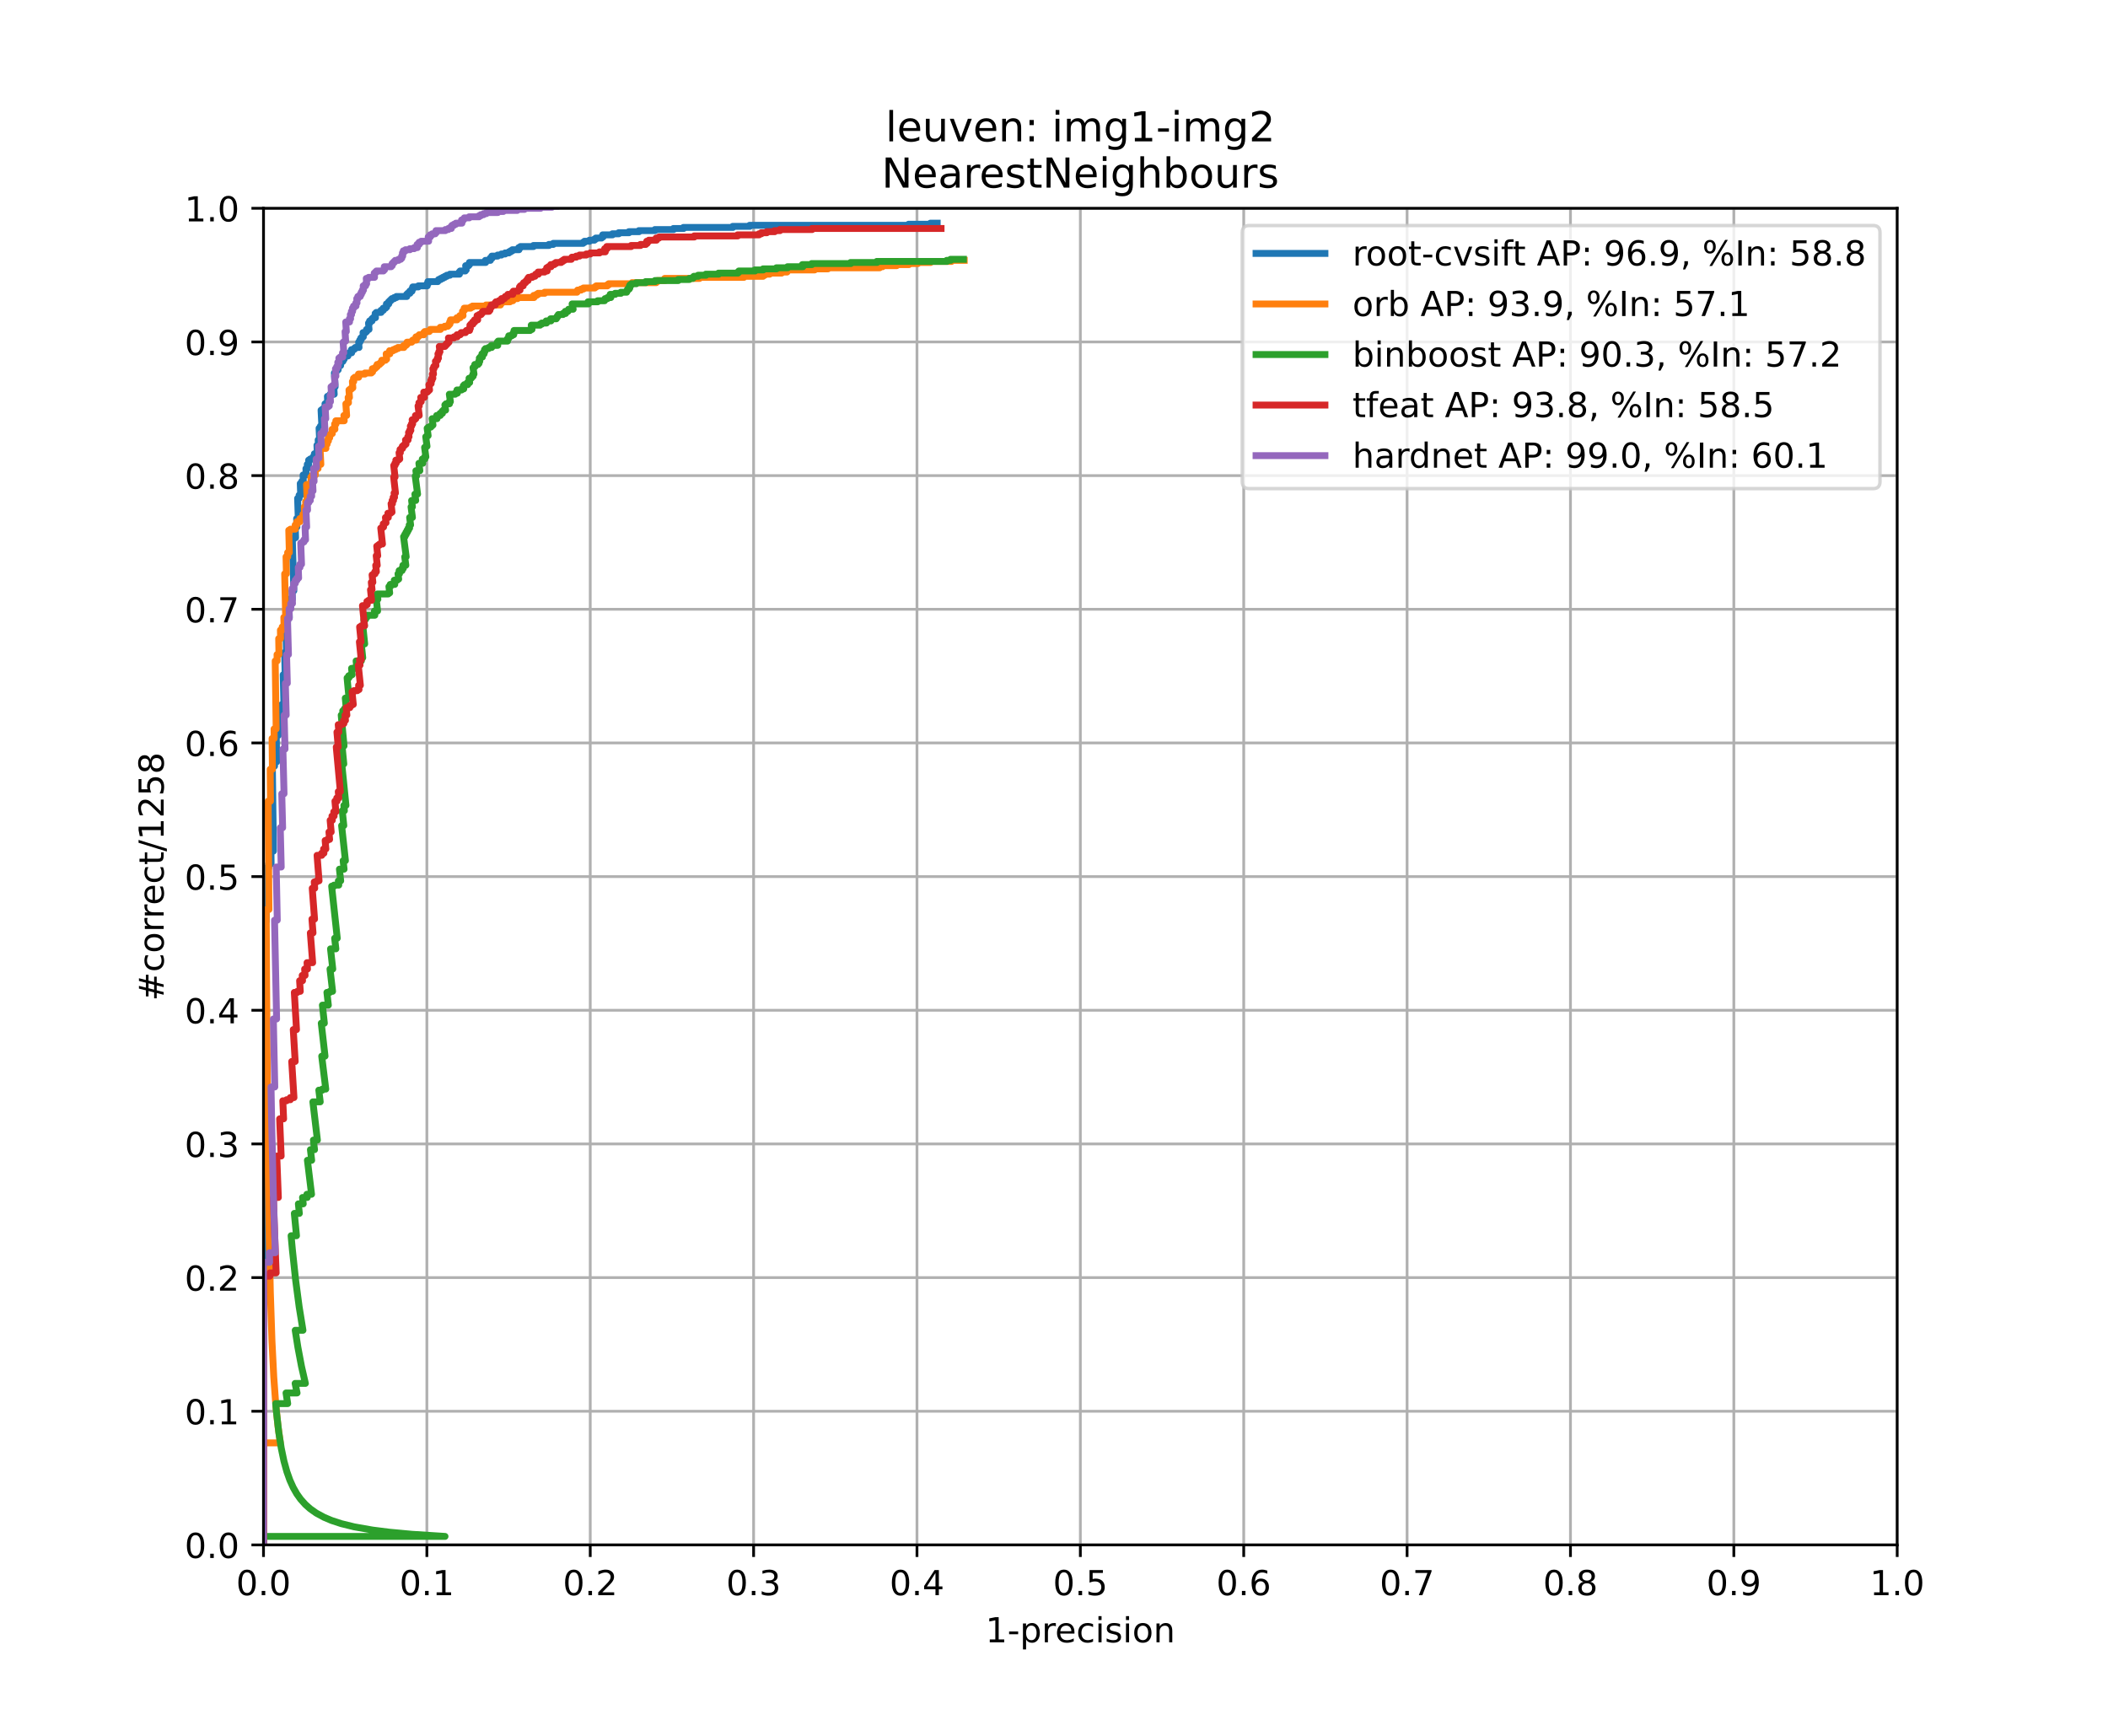 <?xml version="1.0" encoding="utf-8" standalone="no"?>
<!DOCTYPE svg PUBLIC "-//W3C//DTD SVG 1.1//EN"
  "http://www.w3.org/Graphics/SVG/1.1/DTD/svg11.dtd">
<!-- Created with matplotlib (https://matplotlib.org/) -->
<svg height="504pt" version="1.1" viewBox="0 0 612 504" width="612pt" xmlns="http://www.w3.org/2000/svg" xmlns:xlink="http://www.w3.org/1999/xlink">
 <defs>
  <style type="text/css">
*{stroke-linecap:butt;stroke-linejoin:round;}
  </style>
 </defs>
 <g id="figure_1">
  <g id="patch_1">
   <path d="M 0 504 
L 612 504 
L 612 0 
L 0 0 
z
" style="fill:#ffffff;"/>
  </g>
  <g id="axes_1">
   <g id="patch_2">
    <path d="M 76.5 448.56 
L 550.8 448.56 
L 550.8 60.48 
L 76.5 60.48 
z
" style="fill:#ffffff;"/>
   </g>
   <g id="matplotlib.axis_1">
    <g id="xtick_1">
     <g id="line2d_1">
      <path clip-path="url(#pbb17e8fe93)" d="M 76.5 448.56 
L 76.5 60.48 
" style="fill:none;stroke:#b0b0b0;stroke-linecap:square;stroke-width:0.8;"/>
     </g>
     <g id="line2d_2">
      <defs>
       <path d="M 0 0 
L 0 3.5 
" id="m538c89a0b7" style="stroke:#000000;stroke-width:0.8;"/>
      </defs>
      <g>
       <use style="stroke:#000000;stroke-width:0.8;" x="76.5" xlink:href="#m538c89a0b7" y="448.56"/>
      </g>
     </g>
     <g id="text_1">
      <!-- 0.0 -->
      <defs>
       <path d="M 31.781 66.406 
Q 24.172 66.406 20.328 58.906 
Q 16.5 51.422 16.5 36.375 
Q 16.5 21.391 20.328 13.891 
Q 24.172 6.391 31.781 6.391 
Q 39.453 6.391 43.281 13.891 
Q 47.125 21.391 47.125 36.375 
Q 47.125 51.422 43.281 58.906 
Q 39.453 66.406 31.781 66.406 
z
M 31.781 74.219 
Q 44.047 74.219 50.516 64.516 
Q 56.984 54.828 56.984 36.375 
Q 56.984 17.969 50.516 8.266 
Q 44.047 -1.422 31.781 -1.422 
Q 19.531 -1.422 13.062 8.266 
Q 6.594 17.969 6.594 36.375 
Q 6.594 54.828 13.062 64.516 
Q 19.531 74.219 31.781 74.219 
z
" id="DejaVuSans-48"/>
       <path d="M 10.688 12.406 
L 21 12.406 
L 21 0 
L 10.688 0 
z
" id="DejaVuSans-46"/>
      </defs>
      <g transform="translate(68.548 463.158)scale(0.1 -0.1)">
       <use xlink:href="#DejaVuSans-48"/>
       <use x="63.623" xlink:href="#DejaVuSans-46"/>
       <use x="95.41" xlink:href="#DejaVuSans-48"/>
      </g>
     </g>
    </g>
    <g id="xtick_2">
     <g id="line2d_3">
      <path clip-path="url(#pbb17e8fe93)" d="M 123.93 448.56 
L 123.93 60.48 
" style="fill:none;stroke:#b0b0b0;stroke-linecap:square;stroke-width:0.8;"/>
     </g>
     <g id="line2d_4">
      <g>
       <use style="stroke:#000000;stroke-width:0.8;" x="123.93" xlink:href="#m538c89a0b7" y="448.56"/>
      </g>
     </g>
     <g id="text_2">
      <!-- 0.1 -->
      <defs>
       <path d="M 12.406 8.297 
L 28.516 8.297 
L 28.516 63.922 
L 10.984 60.406 
L 10.984 69.391 
L 28.422 72.906 
L 38.281 72.906 
L 38.281 8.297 
L 54.391 8.297 
L 54.391 0 
L 12.406 0 
z
" id="DejaVuSans-49"/>
      </defs>
      <g transform="translate(115.978 463.158)scale(0.1 -0.1)">
       <use xlink:href="#DejaVuSans-48"/>
       <use x="63.623" xlink:href="#DejaVuSans-46"/>
       <use x="95.41" xlink:href="#DejaVuSans-49"/>
      </g>
     </g>
    </g>
    <g id="xtick_3">
     <g id="line2d_5">
      <path clip-path="url(#pbb17e8fe93)" d="M 171.36 448.56 
L 171.36 60.48 
" style="fill:none;stroke:#b0b0b0;stroke-linecap:square;stroke-width:0.8;"/>
     </g>
     <g id="line2d_6">
      <g>
       <use style="stroke:#000000;stroke-width:0.8;" x="171.36" xlink:href="#m538c89a0b7" y="448.56"/>
      </g>
     </g>
     <g id="text_3">
      <!-- 0.2 -->
      <defs>
       <path d="M 19.188 8.297 
L 53.609 8.297 
L 53.609 0 
L 7.328 0 
L 7.328 8.297 
Q 12.938 14.109 22.625 23.891 
Q 32.328 33.688 34.812 36.531 
Q 39.547 41.844 41.422 45.531 
Q 43.312 49.219 43.312 52.781 
Q 43.312 58.594 39.234 62.25 
Q 35.156 65.922 28.609 65.922 
Q 23.969 65.922 18.812 64.312 
Q 13.672 62.703 7.812 59.422 
L 7.812 69.391 
Q 13.766 71.781 18.938 73 
Q 24.125 74.219 28.422 74.219 
Q 39.75 74.219 46.484 68.547 
Q 53.219 62.891 53.219 53.422 
Q 53.219 48.922 51.531 44.891 
Q 49.859 40.875 45.406 35.406 
Q 44.188 33.984 37.641 27.219 
Q 31.109 20.453 19.188 8.297 
z
" id="DejaVuSans-50"/>
      </defs>
      <g transform="translate(163.408 463.158)scale(0.1 -0.1)">
       <use xlink:href="#DejaVuSans-48"/>
       <use x="63.623" xlink:href="#DejaVuSans-46"/>
       <use x="95.41" xlink:href="#DejaVuSans-50"/>
      </g>
     </g>
    </g>
    <g id="xtick_4">
     <g id="line2d_7">
      <path clip-path="url(#pbb17e8fe93)" d="M 218.79 448.56 
L 218.79 60.48 
" style="fill:none;stroke:#b0b0b0;stroke-linecap:square;stroke-width:0.8;"/>
     </g>
     <g id="line2d_8">
      <g>
       <use style="stroke:#000000;stroke-width:0.8;" x="218.79" xlink:href="#m538c89a0b7" y="448.56"/>
      </g>
     </g>
     <g id="text_4">
      <!-- 0.3 -->
      <defs>
       <path d="M 40.578 39.312 
Q 47.656 37.797 51.625 33 
Q 55.609 28.219 55.609 21.188 
Q 55.609 10.406 48.188 4.484 
Q 40.766 -1.422 27.094 -1.422 
Q 22.516 -1.422 17.656 -0.516 
Q 12.797 0.391 7.625 2.203 
L 7.625 11.719 
Q 11.719 9.328 16.594 8.109 
Q 21.484 6.891 26.812 6.891 
Q 36.078 6.891 40.938 10.547 
Q 45.797 14.203 45.797 21.188 
Q 45.797 27.641 41.281 31.266 
Q 36.766 34.906 28.719 34.906 
L 20.219 34.906 
L 20.219 43.016 
L 29.109 43.016 
Q 36.375 43.016 40.234 45.922 
Q 44.094 48.828 44.094 54.297 
Q 44.094 59.906 40.109 62.906 
Q 36.141 65.922 28.719 65.922 
Q 24.656 65.922 20.016 65.031 
Q 15.375 64.156 9.812 62.312 
L 9.812 71.094 
Q 15.438 72.656 20.344 73.438 
Q 25.25 74.219 29.594 74.219 
Q 40.828 74.219 47.359 69.109 
Q 53.906 64.016 53.906 55.328 
Q 53.906 49.266 50.438 45.094 
Q 46.969 40.922 40.578 39.312 
z
" id="DejaVuSans-51"/>
      </defs>
      <g transform="translate(210.838 463.158)scale(0.1 -0.1)">
       <use xlink:href="#DejaVuSans-48"/>
       <use x="63.623" xlink:href="#DejaVuSans-46"/>
       <use x="95.41" xlink:href="#DejaVuSans-51"/>
      </g>
     </g>
    </g>
    <g id="xtick_5">
     <g id="line2d_9">
      <path clip-path="url(#pbb17e8fe93)" d="M 266.22 448.56 
L 266.22 60.48 
" style="fill:none;stroke:#b0b0b0;stroke-linecap:square;stroke-width:0.8;"/>
     </g>
     <g id="line2d_10">
      <g>
       <use style="stroke:#000000;stroke-width:0.8;" x="266.22" xlink:href="#m538c89a0b7" y="448.56"/>
      </g>
     </g>
     <g id="text_5">
      <!-- 0.4 -->
      <defs>
       <path d="M 37.797 64.312 
L 12.891 25.391 
L 37.797 25.391 
z
M 35.203 72.906 
L 47.609 72.906 
L 47.609 25.391 
L 58.016 25.391 
L 58.016 17.188 
L 47.609 17.188 
L 47.609 0 
L 37.797 0 
L 37.797 17.188 
L 4.891 17.188 
L 4.891 26.703 
z
" id="DejaVuSans-52"/>
      </defs>
      <g transform="translate(258.268 463.158)scale(0.1 -0.1)">
       <use xlink:href="#DejaVuSans-48"/>
       <use x="63.623" xlink:href="#DejaVuSans-46"/>
       <use x="95.41" xlink:href="#DejaVuSans-52"/>
      </g>
     </g>
    </g>
    <g id="xtick_6">
     <g id="line2d_11">
      <path clip-path="url(#pbb17e8fe93)" d="M 313.65 448.56 
L 313.65 60.48 
" style="fill:none;stroke:#b0b0b0;stroke-linecap:square;stroke-width:0.8;"/>
     </g>
     <g id="line2d_12">
      <g>
       <use style="stroke:#000000;stroke-width:0.8;" x="313.65" xlink:href="#m538c89a0b7" y="448.56"/>
      </g>
     </g>
     <g id="text_6">
      <!-- 0.5 -->
      <defs>
       <path d="M 10.797 72.906 
L 49.516 72.906 
L 49.516 64.594 
L 19.828 64.594 
L 19.828 46.734 
Q 21.969 47.469 24.109 47.828 
Q 26.266 48.188 28.422 48.188 
Q 40.625 48.188 47.75 41.5 
Q 54.891 34.812 54.891 23.391 
Q 54.891 11.625 47.562 5.094 
Q 40.234 -1.422 26.906 -1.422 
Q 22.312 -1.422 17.547 -0.641 
Q 12.797 0.141 7.719 1.703 
L 7.719 11.625 
Q 12.109 9.234 16.797 8.062 
Q 21.484 6.891 26.703 6.891 
Q 35.156 6.891 40.078 11.328 
Q 45.016 15.766 45.016 23.391 
Q 45.016 31 40.078 35.438 
Q 35.156 39.891 26.703 39.891 
Q 22.75 39.891 18.812 39.016 
Q 14.891 38.141 10.797 36.281 
z
" id="DejaVuSans-53"/>
      </defs>
      <g transform="translate(305.698 463.158)scale(0.1 -0.1)">
       <use xlink:href="#DejaVuSans-48"/>
       <use x="63.623" xlink:href="#DejaVuSans-46"/>
       <use x="95.41" xlink:href="#DejaVuSans-53"/>
      </g>
     </g>
    </g>
    <g id="xtick_7">
     <g id="line2d_13">
      <path clip-path="url(#pbb17e8fe93)" d="M 361.08 448.56 
L 361.08 60.48 
" style="fill:none;stroke:#b0b0b0;stroke-linecap:square;stroke-width:0.8;"/>
     </g>
     <g id="line2d_14">
      <g>
       <use style="stroke:#000000;stroke-width:0.8;" x="361.08" xlink:href="#m538c89a0b7" y="448.56"/>
      </g>
     </g>
     <g id="text_7">
      <!-- 0.6 -->
      <defs>
       <path d="M 33.016 40.375 
Q 26.375 40.375 22.484 35.828 
Q 18.609 31.297 18.609 23.391 
Q 18.609 15.531 22.484 10.953 
Q 26.375 6.391 33.016 6.391 
Q 39.656 6.391 43.531 10.953 
Q 47.406 15.531 47.406 23.391 
Q 47.406 31.297 43.531 35.828 
Q 39.656 40.375 33.016 40.375 
z
M 52.594 71.297 
L 52.594 62.312 
Q 48.875 64.062 45.094 64.984 
Q 41.312 65.922 37.594 65.922 
Q 27.828 65.922 22.672 59.328 
Q 17.531 52.734 16.797 39.406 
Q 19.672 43.656 24.016 45.922 
Q 28.375 48.188 33.594 48.188 
Q 44.578 48.188 50.953 41.516 
Q 57.328 34.859 57.328 23.391 
Q 57.328 12.156 50.688 5.359 
Q 44.047 -1.422 33.016 -1.422 
Q 20.359 -1.422 13.672 8.266 
Q 6.984 17.969 6.984 36.375 
Q 6.984 53.656 15.188 63.938 
Q 23.391 74.219 37.203 74.219 
Q 40.922 74.219 44.703 73.484 
Q 48.484 72.75 52.594 71.297 
z
" id="DejaVuSans-54"/>
      </defs>
      <g transform="translate(353.128 463.158)scale(0.1 -0.1)">
       <use xlink:href="#DejaVuSans-48"/>
       <use x="63.623" xlink:href="#DejaVuSans-46"/>
       <use x="95.41" xlink:href="#DejaVuSans-54"/>
      </g>
     </g>
    </g>
    <g id="xtick_8">
     <g id="line2d_15">
      <path clip-path="url(#pbb17e8fe93)" d="M 408.51 448.56 
L 408.51 60.48 
" style="fill:none;stroke:#b0b0b0;stroke-linecap:square;stroke-width:0.8;"/>
     </g>
     <g id="line2d_16">
      <g>
       <use style="stroke:#000000;stroke-width:0.8;" x="408.51" xlink:href="#m538c89a0b7" y="448.56"/>
      </g>
     </g>
     <g id="text_8">
      <!-- 0.7 -->
      <defs>
       <path d="M 8.203 72.906 
L 55.078 72.906 
L 55.078 68.703 
L 28.609 0 
L 18.312 0 
L 43.219 64.594 
L 8.203 64.594 
z
" id="DejaVuSans-55"/>
      </defs>
      <g transform="translate(400.558 463.158)scale(0.1 -0.1)">
       <use xlink:href="#DejaVuSans-48"/>
       <use x="63.623" xlink:href="#DejaVuSans-46"/>
       <use x="95.41" xlink:href="#DejaVuSans-55"/>
      </g>
     </g>
    </g>
    <g id="xtick_9">
     <g id="line2d_17">
      <path clip-path="url(#pbb17e8fe93)" d="M 455.94 448.56 
L 455.94 60.48 
" style="fill:none;stroke:#b0b0b0;stroke-linecap:square;stroke-width:0.8;"/>
     </g>
     <g id="line2d_18">
      <g>
       <use style="stroke:#000000;stroke-width:0.8;" x="455.94" xlink:href="#m538c89a0b7" y="448.56"/>
      </g>
     </g>
     <g id="text_9">
      <!-- 0.8 -->
      <defs>
       <path d="M 31.781 34.625 
Q 24.75 34.625 20.719 30.859 
Q 16.703 27.094 16.703 20.516 
Q 16.703 13.922 20.719 10.156 
Q 24.75 6.391 31.781 6.391 
Q 38.812 6.391 42.859 10.172 
Q 46.922 13.969 46.922 20.516 
Q 46.922 27.094 42.891 30.859 
Q 38.875 34.625 31.781 34.625 
z
M 21.922 38.812 
Q 15.578 40.375 12.031 44.719 
Q 8.5 49.078 8.5 55.328 
Q 8.5 64.062 14.719 69.141 
Q 20.953 74.219 31.781 74.219 
Q 42.672 74.219 48.875 69.141 
Q 55.078 64.062 55.078 55.328 
Q 55.078 49.078 51.531 44.719 
Q 48 40.375 41.703 38.812 
Q 48.828 37.156 52.797 32.312 
Q 56.781 27.484 56.781 20.516 
Q 56.781 9.906 50.312 4.234 
Q 43.844 -1.422 31.781 -1.422 
Q 19.734 -1.422 13.25 4.234 
Q 6.781 9.906 6.781 20.516 
Q 6.781 27.484 10.781 32.312 
Q 14.797 37.156 21.922 38.812 
z
M 18.312 54.391 
Q 18.312 48.734 21.844 45.562 
Q 25.391 42.391 31.781 42.391 
Q 38.141 42.391 41.719 45.562 
Q 45.312 48.734 45.312 54.391 
Q 45.312 60.062 41.719 63.234 
Q 38.141 66.406 31.781 66.406 
Q 25.391 66.406 21.844 63.234 
Q 18.312 60.062 18.312 54.391 
z
" id="DejaVuSans-56"/>
      </defs>
      <g transform="translate(447.988 463.158)scale(0.1 -0.1)">
       <use xlink:href="#DejaVuSans-48"/>
       <use x="63.623" xlink:href="#DejaVuSans-46"/>
       <use x="95.41" xlink:href="#DejaVuSans-56"/>
      </g>
     </g>
    </g>
    <g id="xtick_10">
     <g id="line2d_19">
      <path clip-path="url(#pbb17e8fe93)" d="M 503.37 448.56 
L 503.37 60.48 
" style="fill:none;stroke:#b0b0b0;stroke-linecap:square;stroke-width:0.8;"/>
     </g>
     <g id="line2d_20">
      <g>
       <use style="stroke:#000000;stroke-width:0.8;" x="503.37" xlink:href="#m538c89a0b7" y="448.56"/>
      </g>
     </g>
     <g id="text_10">
      <!-- 0.9 -->
      <defs>
       <path d="M 10.984 1.516 
L 10.984 10.5 
Q 14.703 8.734 18.5 7.812 
Q 22.312 6.891 25.984 6.891 
Q 35.75 6.891 40.891 13.453 
Q 46.047 20.016 46.781 33.406 
Q 43.953 29.203 39.594 26.953 
Q 35.25 24.703 29.984 24.703 
Q 19.047 24.703 12.672 31.312 
Q 6.297 37.938 6.297 49.422 
Q 6.297 60.641 12.938 67.422 
Q 19.578 74.219 30.609 74.219 
Q 43.266 74.219 49.922 64.516 
Q 56.594 54.828 56.594 36.375 
Q 56.594 19.141 48.406 8.859 
Q 40.234 -1.422 26.422 -1.422 
Q 22.703 -1.422 18.891 -0.688 
Q 15.094 0.047 10.984 1.516 
z
M 30.609 32.422 
Q 37.25 32.422 41.125 36.953 
Q 45.016 41.5 45.016 49.422 
Q 45.016 57.281 41.125 61.844 
Q 37.25 66.406 30.609 66.406 
Q 23.969 66.406 20.094 61.844 
Q 16.219 57.281 16.219 49.422 
Q 16.219 41.5 20.094 36.953 
Q 23.969 32.422 30.609 32.422 
z
" id="DejaVuSans-57"/>
      </defs>
      <g transform="translate(495.418 463.158)scale(0.1 -0.1)">
       <use xlink:href="#DejaVuSans-48"/>
       <use x="63.623" xlink:href="#DejaVuSans-46"/>
       <use x="95.41" xlink:href="#DejaVuSans-57"/>
      </g>
     </g>
    </g>
    <g id="xtick_11">
     <g id="line2d_21">
      <path clip-path="url(#pbb17e8fe93)" d="M 550.8 448.56 
L 550.8 60.48 
" style="fill:none;stroke:#b0b0b0;stroke-linecap:square;stroke-width:0.8;"/>
     </g>
     <g id="line2d_22">
      <g>
       <use style="stroke:#000000;stroke-width:0.8;" x="550.8" xlink:href="#m538c89a0b7" y="448.56"/>
      </g>
     </g>
     <g id="text_11">
      <!-- 1.0 -->
      <g transform="translate(542.848 463.158)scale(0.1 -0.1)">
       <use xlink:href="#DejaVuSans-49"/>
       <use x="63.623" xlink:href="#DejaVuSans-46"/>
       <use x="95.41" xlink:href="#DejaVuSans-48"/>
      </g>
     </g>
    </g>
    <g id="text_12">
     <!-- 1-precision -->
     <defs>
      <path d="M 4.891 31.391 
L 31.203 31.391 
L 31.203 23.391 
L 4.891 23.391 
z
" id="DejaVuSans-45"/>
      <path d="M 18.109 8.203 
L 18.109 -20.797 
L 9.078 -20.797 
L 9.078 54.688 
L 18.109 54.688 
L 18.109 46.391 
Q 20.953 51.266 25.266 53.625 
Q 29.594 56 35.594 56 
Q 45.562 56 51.781 48.094 
Q 58.016 40.188 58.016 27.297 
Q 58.016 14.406 51.781 6.484 
Q 45.562 -1.422 35.594 -1.422 
Q 29.594 -1.422 25.266 0.953 
Q 20.953 3.328 18.109 8.203 
z
M 48.688 27.297 
Q 48.688 37.203 44.609 42.844 
Q 40.531 48.484 33.406 48.484 
Q 26.266 48.484 22.188 42.844 
Q 18.109 37.203 18.109 27.297 
Q 18.109 17.391 22.188 11.75 
Q 26.266 6.109 33.406 6.109 
Q 40.531 6.109 44.609 11.75 
Q 48.688 17.391 48.688 27.297 
z
" id="DejaVuSans-112"/>
      <path d="M 41.109 46.297 
Q 39.594 47.172 37.812 47.578 
Q 36.031 48 33.891 48 
Q 26.266 48 22.188 43.047 
Q 18.109 38.094 18.109 28.812 
L 18.109 0 
L 9.078 0 
L 9.078 54.688 
L 18.109 54.688 
L 18.109 46.188 
Q 20.953 51.172 25.484 53.578 
Q 30.031 56 36.531 56 
Q 37.453 56 38.578 55.875 
Q 39.703 55.766 41.062 55.516 
z
" id="DejaVuSans-114"/>
      <path d="M 56.203 29.594 
L 56.203 25.203 
L 14.891 25.203 
Q 15.484 15.922 20.484 11.062 
Q 25.484 6.203 34.422 6.203 
Q 39.594 6.203 44.453 7.469 
Q 49.312 8.734 54.109 11.281 
L 54.109 2.781 
Q 49.266 0.734 44.188 -0.344 
Q 39.109 -1.422 33.891 -1.422 
Q 20.797 -1.422 13.156 6.188 
Q 5.516 13.812 5.516 26.812 
Q 5.516 40.234 12.766 48.109 
Q 20.016 56 32.328 56 
Q 43.359 56 49.781 48.891 
Q 56.203 41.797 56.203 29.594 
z
M 47.219 32.234 
Q 47.125 39.594 43.094 43.984 
Q 39.062 48.391 32.422 48.391 
Q 24.906 48.391 20.391 44.141 
Q 15.875 39.891 15.188 32.172 
z
" id="DejaVuSans-101"/>
      <path d="M 48.781 52.594 
L 48.781 44.188 
Q 44.969 46.297 41.141 47.344 
Q 37.312 48.391 33.406 48.391 
Q 24.656 48.391 19.812 42.844 
Q 14.984 37.312 14.984 27.297 
Q 14.984 17.281 19.812 11.734 
Q 24.656 6.203 33.406 6.203 
Q 37.312 6.203 41.141 7.25 
Q 44.969 8.297 48.781 10.406 
L 48.781 2.094 
Q 45.016 0.344 40.984 -0.531 
Q 36.969 -1.422 32.422 -1.422 
Q 20.062 -1.422 12.781 6.344 
Q 5.516 14.109 5.516 27.297 
Q 5.516 40.672 12.859 48.328 
Q 20.219 56 33.016 56 
Q 37.156 56 41.109 55.141 
Q 45.062 54.297 48.781 52.594 
z
" id="DejaVuSans-99"/>
      <path d="M 9.422 54.688 
L 18.406 54.688 
L 18.406 0 
L 9.422 0 
z
M 9.422 75.984 
L 18.406 75.984 
L 18.406 64.594 
L 9.422 64.594 
z
" id="DejaVuSans-105"/>
      <path d="M 44.281 53.078 
L 44.281 44.578 
Q 40.484 46.531 36.375 47.5 
Q 32.281 48.484 27.875 48.484 
Q 21.188 48.484 17.844 46.438 
Q 14.5 44.391 14.5 40.281 
Q 14.5 37.156 16.891 35.375 
Q 19.281 33.594 26.516 31.984 
L 29.594 31.297 
Q 39.156 29.25 43.188 25.516 
Q 47.219 21.781 47.219 15.094 
Q 47.219 7.469 41.188 3.016 
Q 35.156 -1.422 24.609 -1.422 
Q 20.219 -1.422 15.453 -0.562 
Q 10.688 0.297 5.422 2 
L 5.422 11.281 
Q 10.406 8.688 15.234 7.391 
Q 20.062 6.109 24.812 6.109 
Q 31.156 6.109 34.562 8.281 
Q 37.984 10.453 37.984 14.406 
Q 37.984 18.062 35.516 20.016 
Q 33.062 21.969 24.703 23.781 
L 21.578 24.516 
Q 13.234 26.266 9.516 29.906 
Q 5.812 33.547 5.812 39.891 
Q 5.812 47.609 11.281 51.797 
Q 16.75 56 26.812 56 
Q 31.781 56 36.172 55.266 
Q 40.578 54.547 44.281 53.078 
z
" id="DejaVuSans-115"/>
      <path d="M 30.609 48.391 
Q 23.391 48.391 19.188 42.75 
Q 14.984 37.109 14.984 27.297 
Q 14.984 17.484 19.156 11.844 
Q 23.344 6.203 30.609 6.203 
Q 37.797 6.203 41.984 11.859 
Q 46.188 17.531 46.188 27.297 
Q 46.188 37.016 41.984 42.703 
Q 37.797 48.391 30.609 48.391 
z
M 30.609 56 
Q 42.328 56 49.016 48.375 
Q 55.719 40.766 55.719 27.297 
Q 55.719 13.875 49.016 6.219 
Q 42.328 -1.422 30.609 -1.422 
Q 18.844 -1.422 12.172 6.219 
Q 5.516 13.875 5.516 27.297 
Q 5.516 40.766 12.172 48.375 
Q 18.844 56 30.609 56 
z
" id="DejaVuSans-111"/>
      <path d="M 54.891 33.016 
L 54.891 0 
L 45.906 0 
L 45.906 32.719 
Q 45.906 40.484 42.875 44.328 
Q 39.844 48.188 33.797 48.188 
Q 26.516 48.188 22.312 43.547 
Q 18.109 38.922 18.109 30.906 
L 18.109 0 
L 9.078 0 
L 9.078 54.688 
L 18.109 54.688 
L 18.109 46.188 
Q 21.344 51.125 25.703 53.562 
Q 30.078 56 35.797 56 
Q 45.219 56 50.047 50.172 
Q 54.891 44.344 54.891 33.016 
z
" id="DejaVuSans-110"/>
     </defs>
     <g transform="translate(286.111 476.837)scale(0.1 -0.1)">
      <use xlink:href="#DejaVuSans-49"/>
      <use x="63.623" xlink:href="#DejaVuSans-45"/>
      <use x="99.707" xlink:href="#DejaVuSans-112"/>
      <use x="163.184" xlink:href="#DejaVuSans-114"/>
      <use x="202.047" xlink:href="#DejaVuSans-101"/>
      <use x="263.57" xlink:href="#DejaVuSans-99"/>
      <use x="318.551" xlink:href="#DejaVuSans-105"/>
      <use x="346.334" xlink:href="#DejaVuSans-115"/>
      <use x="398.434" xlink:href="#DejaVuSans-105"/>
      <use x="426.217" xlink:href="#DejaVuSans-111"/>
      <use x="487.398" xlink:href="#DejaVuSans-110"/>
     </g>
    </g>
   </g>
   <g id="matplotlib.axis_2">
    <g id="ytick_1">
     <g id="line2d_23">
      <path clip-path="url(#pbb17e8fe93)" d="M 76.5 448.56 
L 550.8 448.56 
" style="fill:none;stroke:#b0b0b0;stroke-linecap:square;stroke-width:0.8;"/>
     </g>
     <g id="line2d_24">
      <defs>
       <path d="M 0 0 
L -3.5 0 
" id="m4689643033" style="stroke:#000000;stroke-width:0.8;"/>
      </defs>
      <g>
       <use style="stroke:#000000;stroke-width:0.8;" x="76.5" xlink:href="#m4689643033" y="448.56"/>
      </g>
     </g>
     <g id="text_13">
      <!-- 0.0 -->
      <g transform="translate(53.597 452.359)scale(0.1 -0.1)">
       <use xlink:href="#DejaVuSans-48"/>
       <use x="63.623" xlink:href="#DejaVuSans-46"/>
       <use x="95.41" xlink:href="#DejaVuSans-48"/>
      </g>
     </g>
    </g>
    <g id="ytick_2">
     <g id="line2d_25">
      <path clip-path="url(#pbb17e8fe93)" d="M 76.5 409.752 
L 550.8 409.752 
" style="fill:none;stroke:#b0b0b0;stroke-linecap:square;stroke-width:0.8;"/>
     </g>
     <g id="line2d_26">
      <g>
       <use style="stroke:#000000;stroke-width:0.8;" x="76.5" xlink:href="#m4689643033" y="409.752"/>
      </g>
     </g>
     <g id="text_14">
      <!-- 0.1 -->
      <g transform="translate(53.597 413.551)scale(0.1 -0.1)">
       <use xlink:href="#DejaVuSans-48"/>
       <use x="63.623" xlink:href="#DejaVuSans-46"/>
       <use x="95.41" xlink:href="#DejaVuSans-49"/>
      </g>
     </g>
    </g>
    <g id="ytick_3">
     <g id="line2d_27">
      <path clip-path="url(#pbb17e8fe93)" d="M 76.5 370.944 
L 550.8 370.944 
" style="fill:none;stroke:#b0b0b0;stroke-linecap:square;stroke-width:0.8;"/>
     </g>
     <g id="line2d_28">
      <g>
       <use style="stroke:#000000;stroke-width:0.8;" x="76.5" xlink:href="#m4689643033" y="370.944"/>
      </g>
     </g>
     <g id="text_15">
      <!-- 0.2 -->
      <g transform="translate(53.597 374.743)scale(0.1 -0.1)">
       <use xlink:href="#DejaVuSans-48"/>
       <use x="63.623" xlink:href="#DejaVuSans-46"/>
       <use x="95.41" xlink:href="#DejaVuSans-50"/>
      </g>
     </g>
    </g>
    <g id="ytick_4">
     <g id="line2d_29">
      <path clip-path="url(#pbb17e8fe93)" d="M 76.5 332.136 
L 550.8 332.136 
" style="fill:none;stroke:#b0b0b0;stroke-linecap:square;stroke-width:0.8;"/>
     </g>
     <g id="line2d_30">
      <g>
       <use style="stroke:#000000;stroke-width:0.8;" x="76.5" xlink:href="#m4689643033" y="332.136"/>
      </g>
     </g>
     <g id="text_16">
      <!-- 0.3 -->
      <g transform="translate(53.597 335.935)scale(0.1 -0.1)">
       <use xlink:href="#DejaVuSans-48"/>
       <use x="63.623" xlink:href="#DejaVuSans-46"/>
       <use x="95.41" xlink:href="#DejaVuSans-51"/>
      </g>
     </g>
    </g>
    <g id="ytick_5">
     <g id="line2d_31">
      <path clip-path="url(#pbb17e8fe93)" d="M 76.5 293.328 
L 550.8 293.328 
" style="fill:none;stroke:#b0b0b0;stroke-linecap:square;stroke-width:0.8;"/>
     </g>
     <g id="line2d_32">
      <g>
       <use style="stroke:#000000;stroke-width:0.8;" x="76.5" xlink:href="#m4689643033" y="293.328"/>
      </g>
     </g>
     <g id="text_17">
      <!-- 0.4 -->
      <g transform="translate(53.597 297.127)scale(0.1 -0.1)">
       <use xlink:href="#DejaVuSans-48"/>
       <use x="63.623" xlink:href="#DejaVuSans-46"/>
       <use x="95.41" xlink:href="#DejaVuSans-52"/>
      </g>
     </g>
    </g>
    <g id="ytick_6">
     <g id="line2d_33">
      <path clip-path="url(#pbb17e8fe93)" d="M 76.5 254.52 
L 550.8 254.52 
" style="fill:none;stroke:#b0b0b0;stroke-linecap:square;stroke-width:0.8;"/>
     </g>
     <g id="line2d_34">
      <g>
       <use style="stroke:#000000;stroke-width:0.8;" x="76.5" xlink:href="#m4689643033" y="254.52"/>
      </g>
     </g>
     <g id="text_18">
      <!-- 0.5 -->
      <g transform="translate(53.597 258.319)scale(0.1 -0.1)">
       <use xlink:href="#DejaVuSans-48"/>
       <use x="63.623" xlink:href="#DejaVuSans-46"/>
       <use x="95.41" xlink:href="#DejaVuSans-53"/>
      </g>
     </g>
    </g>
    <g id="ytick_7">
     <g id="line2d_35">
      <path clip-path="url(#pbb17e8fe93)" d="M 76.5 215.712 
L 550.8 215.712 
" style="fill:none;stroke:#b0b0b0;stroke-linecap:square;stroke-width:0.8;"/>
     </g>
     <g id="line2d_36">
      <g>
       <use style="stroke:#000000;stroke-width:0.8;" x="76.5" xlink:href="#m4689643033" y="215.712"/>
      </g>
     </g>
     <g id="text_19">
      <!-- 0.6 -->
      <g transform="translate(53.597 219.511)scale(0.1 -0.1)">
       <use xlink:href="#DejaVuSans-48"/>
       <use x="63.623" xlink:href="#DejaVuSans-46"/>
       <use x="95.41" xlink:href="#DejaVuSans-54"/>
      </g>
     </g>
    </g>
    <g id="ytick_8">
     <g id="line2d_37">
      <path clip-path="url(#pbb17e8fe93)" d="M 76.5 176.904 
L 550.8 176.904 
" style="fill:none;stroke:#b0b0b0;stroke-linecap:square;stroke-width:0.8;"/>
     </g>
     <g id="line2d_38">
      <g>
       <use style="stroke:#000000;stroke-width:0.8;" x="76.5" xlink:href="#m4689643033" y="176.904"/>
      </g>
     </g>
     <g id="text_20">
      <!-- 0.7 -->
      <g transform="translate(53.597 180.703)scale(0.1 -0.1)">
       <use xlink:href="#DejaVuSans-48"/>
       <use x="63.623" xlink:href="#DejaVuSans-46"/>
       <use x="95.41" xlink:href="#DejaVuSans-55"/>
      </g>
     </g>
    </g>
    <g id="ytick_9">
     <g id="line2d_39">
      <path clip-path="url(#pbb17e8fe93)" d="M 76.5 138.096 
L 550.8 138.096 
" style="fill:none;stroke:#b0b0b0;stroke-linecap:square;stroke-width:0.8;"/>
     </g>
     <g id="line2d_40">
      <g>
       <use style="stroke:#000000;stroke-width:0.8;" x="76.5" xlink:href="#m4689643033" y="138.096"/>
      </g>
     </g>
     <g id="text_21">
      <!-- 0.8 -->
      <g transform="translate(53.597 141.895)scale(0.1 -0.1)">
       <use xlink:href="#DejaVuSans-48"/>
       <use x="63.623" xlink:href="#DejaVuSans-46"/>
       <use x="95.41" xlink:href="#DejaVuSans-56"/>
      </g>
     </g>
    </g>
    <g id="ytick_10">
     <g id="line2d_41">
      <path clip-path="url(#pbb17e8fe93)" d="M 76.5 99.288 
L 550.8 99.288 
" style="fill:none;stroke:#b0b0b0;stroke-linecap:square;stroke-width:0.8;"/>
     </g>
     <g id="line2d_42">
      <g>
       <use style="stroke:#000000;stroke-width:0.8;" x="76.5" xlink:href="#m4689643033" y="99.288"/>
      </g>
     </g>
     <g id="text_22">
      <!-- 0.9 -->
      <g transform="translate(53.597 103.087)scale(0.1 -0.1)">
       <use xlink:href="#DejaVuSans-48"/>
       <use x="63.623" xlink:href="#DejaVuSans-46"/>
       <use x="95.41" xlink:href="#DejaVuSans-57"/>
      </g>
     </g>
    </g>
    <g id="ytick_11">
     <g id="line2d_43">
      <path clip-path="url(#pbb17e8fe93)" d="M 76.5 60.48 
L 550.8 60.48 
" style="fill:none;stroke:#b0b0b0;stroke-linecap:square;stroke-width:0.8;"/>
     </g>
     <g id="line2d_44">
      <g>
       <use style="stroke:#000000;stroke-width:0.8;" x="76.5" xlink:href="#m4689643033" y="60.48"/>
      </g>
     </g>
     <g id="text_23">
      <!-- 1.0 -->
      <g transform="translate(53.597 64.279)scale(0.1 -0.1)">
       <use xlink:href="#DejaVuSans-49"/>
       <use x="63.623" xlink:href="#DejaVuSans-46"/>
       <use x="95.41" xlink:href="#DejaVuSans-48"/>
      </g>
     </g>
    </g>
    <g id="text_24">
     <!-- #correct/1258 -->
     <defs>
      <path d="M 51.125 44 
L 36.922 44 
L 32.812 27.688 
L 47.125 27.688 
z
M 43.797 71.781 
L 38.719 51.516 
L 52.984 51.516 
L 58.109 71.781 
L 65.922 71.781 
L 60.891 51.516 
L 76.125 51.516 
L 76.125 44 
L 58.984 44 
L 54.984 27.688 
L 70.516 27.688 
L 70.516 20.219 
L 53.078 20.219 
L 48 0 
L 40.188 0 
L 45.219 20.219 
L 30.906 20.219 
L 25.875 0 
L 18.016 0 
L 23.094 20.219 
L 7.719 20.219 
L 7.719 27.688 
L 24.906 27.688 
L 29 44 
L 13.281 44 
L 13.281 51.516 
L 30.906 51.516 
L 35.891 71.781 
z
" id="DejaVuSans-35"/>
      <path d="M 18.312 70.219 
L 18.312 54.688 
L 36.812 54.688 
L 36.812 47.703 
L 18.312 47.703 
L 18.312 18.016 
Q 18.312 11.328 20.141 9.422 
Q 21.969 7.516 27.594 7.516 
L 36.812 7.516 
L 36.812 0 
L 27.594 0 
Q 17.188 0 13.234 3.875 
Q 9.281 7.766 9.281 18.016 
L 9.281 47.703 
L 2.688 47.703 
L 2.688 54.688 
L 9.281 54.688 
L 9.281 70.219 
z
" id="DejaVuSans-116"/>
      <path d="M 25.391 72.906 
L 33.688 72.906 
L 8.297 -9.281 
L 0 -9.281 
z
" id="DejaVuSans-47"/>
     </defs>
     <g transform="translate(47.517 290.625)rotate(-90)scale(0.1 -0.1)">
      <use xlink:href="#DejaVuSans-35"/>
      <use x="83.789" xlink:href="#DejaVuSans-99"/>
      <use x="138.77" xlink:href="#DejaVuSans-111"/>
      <use x="199.951" xlink:href="#DejaVuSans-114"/>
      <use x="239.314" xlink:href="#DejaVuSans-114"/>
      <use x="278.178" xlink:href="#DejaVuSans-101"/>
      <use x="339.701" xlink:href="#DejaVuSans-99"/>
      <use x="394.682" xlink:href="#DejaVuSans-116"/>
      <use x="433.891" xlink:href="#DejaVuSans-47"/>
      <use x="467.582" xlink:href="#DejaVuSans-49"/>
      <use x="531.205" xlink:href="#DejaVuSans-50"/>
      <use x="594.828" xlink:href="#DejaVuSans-53"/>
      <use x="658.451" xlink:href="#DejaVuSans-56"/>
     </g>
    </g>
   </g>
   <g id="line2d_45">
    <path clip-path="url(#pbb17e8fe93)" d="M 76.5 448.252 
L 76.5 267.477 
L 77.307 267.477 
L 77.243 252.052 
L 77.985 252.052 
L 77.975 250.818 
L 78.709 250.818 
L 78.669 247.116 
L 79.388 247.116 
L 79.074 222.437 
L 79.713 222.437 
L 79.696 221.203 
L 80.33 221.203 
L 80.205 213.491 
L 80.817 213.491 
L 80.795 212.257 
L 81.402 212.257 
L 81.334 208.864 
L 81.931 208.864 
L 81.836 204.545 
L 82.421 204.545 
L 82.221 195.907 
L 82.786 195.907 
L 82.631 189.429 
L 83.18 189.429 
L 82.96 180.482 
L 83.491 180.482 
L 83.459 179.249 
L 83.986 179.249 
L 83.845 174.004 
L 84.876 174.004 
L 84.803 171.536 
L 85.312 171.536 
L 84.864 156.42 
L 85.347 156.42 
L 85.338 156.112 
L 85.819 156.112 
L 85.724 153.027 
L 86.199 153.027 
L 86.121 150.559 
L 86.591 150.559 
L 86.401 144.698 
L 86.862 144.698 
L 86.831 143.772 
L 87.29 143.772 
L 87.174 140.379 
L 87.627 140.379 
L 87.606 139.762 
L 88.057 139.762 
L 87.99 137.911 
L 88.885 137.911 
L 88.814 136.06 
L 89.257 136.06 
L 89.209 134.826 
L 89.65 134.826 
L 89.6 133.592 
L 90.039 133.592 
L 90.026 133.284 
L 90.9 133.284 
L 90.873 132.667 
L 91.308 132.667 
L 91.266 131.741 
L 92.131 131.741 
L 92.014 129.273 
L 92.443 129.273 
L 92.369 127.731 
L 92.794 127.731 
L 92.63 124.337 
L 93.05 124.337 
L 93.02 123.72 
L 93.439 123.72 
L 93.21 119.093 
L 93.623 119.093 
L 93.607 118.785 
L 94.019 118.785 
L 94.003 118.476 
L 94.414 118.476 
L 94.35 117.242 
L 94.759 117.242 
L 94.742 116.934 
L 95.15 116.934 
L 95.05 115.083 
L 95.859 115.083 
L 95.825 114.466 
L 97.031 114.466 
L 96.904 112.306 
L 97.303 112.306 
L 97.068 108.296 
L 97.461 108.296 
L 97.425 107.679 
L 97.817 107.679 
L 97.798 107.37 
L 98.189 107.37 
L 98.115 106.136 
L 98.892 106.136 
L 98.834 105.211 
L 99.221 105.211 
L 99.202 104.903 
L 99.587 104.903 
L 99.548 104.286 
L 99.932 104.286 
L 99.872 103.36 
L 101.019 103.36 
L 100.977 102.743 
L 101.358 102.743 
L 101.337 102.435 
L 102.095 102.435 
L 102.03 101.509 
L 102.784 101.509 
L 102.762 101.201 
L 103.137 101.201 
L 103.115 100.892 
L 104.237 100.892 
L 104.121 99.35 
L 104.493 99.35 
L 104.446 98.733 
L 104.816 98.733 
L 104.77 98.116 
L 105.138 98.116 
L 105.115 97.807 
L 105.483 97.807 
L 105.387 96.573 
L 106.119 96.573 
L 106.095 96.265 
L 106.46 96.265 
L 106.411 95.648 
L 107.138 95.648 
L 106.988 93.797 
L 107.349 93.797 
L 107.299 93.18 
L 108.018 93.18 
L 107.967 92.563 
L 108.324 92.563 
L 108.299 92.254 
L 109.013 92.254 
L 108.908 91.02 
L 109.263 91.02 
L 109.237 90.712 
L 110.65 90.712 
L 110.595 90.095 
L 111.297 90.095 
L 111.242 89.478 
L 111.941 89.478 
L 111.912 89.17 
L 112.261 89.17 
L 112.176 88.244 
L 112.869 88.244 
L 112.812 87.627 
L 113.157 87.627 
L 113.128 87.319 
L 113.473 87.319 
L 113.444 87.01 
L 113.788 87.01 
L 113.758 86.702 
L 114.444 86.702 
L 114.414 86.393 
L 115.097 86.393 
L 115.067 86.085 
L 118.112 86.085 
L 118.047 85.468 
L 118.382 85.468 
L 118.35 85.159 
L 119.018 85.159 
L 118.953 84.542 
L 119.618 84.542 
L 119.552 83.925 
L 119.883 83.925 
L 119.817 83.308 
L 121.464 83.308 
L 121.43 83 
L 124.038 83 
L 123.966 82.383 
L 124.289 82.383 
L 124.217 81.766 
L 127.102 81.766 
L 127.064 81.457 
L 127.381 81.457 
L 127.343 81.149 
L 127.977 81.149 
L 127.939 80.84 
L 128.57 80.84 
L 128.531 80.532 
L 129.161 80.532 
L 129.122 80.223 
L 129.749 80.223 
L 129.709 79.915 
L 130.645 79.915 
L 130.605 79.606 
L 133.388 79.606 
L 133.304 78.989 
L 133.611 78.989 
L 133.569 78.681 
L 135.094 78.681 
L 135.051 78.372 
L 135.355 78.372 
L 135.183 77.138 
L 136.089 77.138 
L 136.046 76.83 
L 136.346 76.83 
L 136.26 76.213 
L 141.008 76.213 
L 140.915 75.596 
L 142.375 75.596 
L 142.281 74.979 
L 142.862 74.979 
L 142.767 74.362 
L 144.496 74.362 
L 144.448 74.054 
L 145.592 74.054 
L 145.544 73.745 
L 146.68 73.745 
L 146.631 73.437 
L 147.761 73.437 
L 147.711 73.128 
L 148.273 73.128 
L 148.223 72.82 
L 148.784 72.82 
L 148.733 72.511 
L 150.681 72.511 
L 150.579 71.894 
L 151.131 71.894 
L 151.08 71.586 
L 154.902 71.586 
L 154.849 71.277 
L 159.39 71.277 
L 159.335 70.969 
L 160.65 70.969 
L 160.593 70.66 
L 169.305 70.66 
L 169.244 70.352 
L 169.744 70.352 
L 169.683 70.043 
L 171.174 70.043 
L 171.113 69.735 
L 172.592 69.735 
L 172.53 69.426 
L 173.02 69.426 
L 172.957 69.118 
L 174.663 69.118 
L 174.599 68.809 
L 175.084 68.809 
L 174.957 68.192 
L 177.833 68.192 
L 177.769 67.884 
L 179.661 67.884 
L 179.596 67.575 
L 182.629 67.575 
L 182.562 67.267 
L 185.545 67.267 
L 185.477 66.958 
L 190.192 66.958 
L 190.122 66.65 
L 195.577 66.65 
L 195.505 66.341 
L 198.487 66.341 
L 198.414 66.033 
L 212.793 66.033 
L 212.715 65.724 
L 217.689 65.724 
L 217.61 65.416 
L 263.864 65.416 
L 263.772 65.107 
L 270.193 65.107 
L 270.101 64.799 
L 272.09 64.799 
L 272.09 64.799 
" style="fill:none;stroke:#1f77b4;stroke-linecap:square;stroke-width:2;"/>
   </g>
   <g id="line2d_46">
    <path clip-path="url(#pbb17e8fe93)" d="M 76.5 448.252 
L 76.5 418.945 
L 81.39 418.945 
L 80.697 414.009 
L 80.066 407.839 
L 79.483 399.819 
L 78.958 389.33 
L 78.485 375.139 
L 78.065 355.396 
L 77.701 327.015 
L 77.387 283.827 
L 77.292 264.083 
L 78.081 264.083 
L 77.851 232.617 
L 78.524 232.617 
L 78.441 223.363 
L 79.085 223.363 
L 78.987 214.416 
L 79.604 214.416 
L 79.568 211.64 
L 80.177 211.64 
L 79.896 191.897 
L 80.457 191.897 
L 80.429 190.046 
L 80.985 190.046 
L 80.907 185.418 
L 81.452 185.418 
L 81.407 182.95 
L 81.945 182.95 
L 81.927 182.025 
L 82.463 182.025 
L 82.402 179.249 
L 82.931 179.249 
L 82.646 166.6 
L 83.151 166.6 
L 83.039 161.665 
L 83.534 161.665 
L 83.504 160.431 
L 83.997 160.431 
L 83.835 153.952 
L 84.315 153.952 
L 84.307 153.644 
L 85.743 153.644 
L 85.705 152.41 
L 86.18 152.41 
L 86.15 151.484 
L 87.094 151.484 
L 87.061 150.559 
L 87.998 150.559 
L 87.952 149.325 
L 88.417 149.325 
L 88.334 147.166 
L 88.795 147.166 
L 88.734 145.623 
L 89.192 145.623 
L 88.994 140.687 
L 89.893 140.687 
L 89.88 140.379 
L 90.328 140.379 
L 90.248 138.528 
L 90.692 138.528 
L 90.665 137.911 
L 91.55 137.911 
L 91.464 136.06 
L 92.34 136.06 
L 92.28 134.826 
L 93.15 134.826 
L 92.916 130.199 
L 94.623 130.199 
L 94.556 128.965 
L 94.979 128.965 
L 94.928 128.039 
L 95.349 128.039 
L 95.297 127.114 
L 95.717 127.114 
L 95.664 126.188 
L 96.081 126.188 
L 96.063 125.88 
L 96.48 125.88 
L 96.407 124.646 
L 97.234 124.646 
L 97.14 123.103 
L 97.551 123.103 
L 97.494 122.178 
L 99.938 122.178 
L 99.833 120.635 
L 100.638 120.635 
L 100.404 117.242 
L 100.802 117.242 
L 100.78 116.934 
L 101.177 116.934 
L 101.069 115.391 
L 101.463 115.391 
L 101.311 113.232 
L 101.702 113.232 
L 101.68 112.923 
L 102.071 112.923 
L 102.049 112.615 
L 102.438 112.615 
L 102.304 110.764 
L 102.691 110.764 
L 102.623 109.838 
L 103.009 109.838 
L 102.986 109.53 
L 104.137 109.53 
L 104.066 108.604 
L 105.967 108.604 
L 105.942 108.296 
L 107.825 108.296 
L 107.799 107.987 
L 108.173 107.987 
L 108.093 107.062 
L 108.839 107.062 
L 108.811 106.753 
L 109.183 106.753 
L 109.155 106.445 
L 109.526 106.445 
L 109.471 105.828 
L 110.209 105.828 
L 110.18 105.519 
L 110.548 105.519 
L 110.52 105.211 
L 110.887 105.211 
L 110.83 104.594 
L 111.925 104.594 
L 111.896 104.286 
L 112.259 104.286 
L 112.112 102.743 
L 113.195 102.743 
L 113.104 101.818 
L 114.18 101.818 
L 114.149 101.509 
L 114.862 101.509 
L 114.831 101.201 
L 115.542 101.201 
L 115.51 100.892 
L 117.275 100.892 
L 117.209 100.275 
L 117.91 100.275 
L 117.877 99.967 
L 118.226 99.967 
L 118.159 99.35 
L 119.549 99.35 
L 119.514 99.041 
L 119.86 99.041 
L 119.825 98.733 
L 120.859 98.733 
L 120.753 97.807 
L 121.438 97.807 
L 121.402 97.499 
L 121.743 97.499 
L 121.707 97.19 
L 123.066 97.19 
L 122.993 96.573 
L 123.331 96.573 
L 123.294 96.265 
L 124.639 96.265 
L 124.601 95.956 
L 124.936 95.956 
L 124.898 95.648 
L 127.886 95.648 
L 127.806 95.031 
L 129.118 95.031 
L 129.077 94.722 
L 130.056 94.722 
L 130.015 94.414 
L 130.339 94.414 
L 130.298 94.105 
L 130.622 94.105 
L 130.539 93.488 
L 130.862 93.488 
L 130.779 92.871 
L 132.705 92.871 
L 132.619 92.254 
L 133.575 92.254 
L 133.488 91.637 
L 134.438 91.637 
L 134.263 90.403 
L 134.578 90.403 
L 134.534 90.095 
L 134.848 90.095 
L 134.76 89.478 
L 136.633 89.478 
L 136.587 89.17 
L 137.208 89.17 
L 137.162 88.861 
L 141.145 88.861 
L 141.097 88.553 
L 145.3 88.553 
L 145.199 87.936 
L 145.791 87.936 
L 145.741 87.627 
L 148.092 87.627 
L 148.041 87.319 
L 148.915 87.319 
L 148.862 87.01 
L 149.153 87.01 
L 149.1 86.702 
L 150.257 86.702 
L 150.204 86.393 
L 155.044 86.393 
L 154.933 85.776 
L 155.774 85.776 
L 155.718 85.468 
L 156.276 85.468 
L 156.22 85.159 
L 158.161 85.159 
L 158.104 84.851 
L 167.524 84.851 
L 167.462 84.542 
L 167.724 84.542 
L 167.662 84.234 
L 168.707 84.234 
L 168.644 83.925 
L 169.424 83.925 
L 169.361 83.617 
L 172.702 83.617 
L 172.638 83.308 
L 173.146 83.308 
L 173.081 83 
L 176.353 83 
L 176.286 82.691 
L 176.784 82.691 
L 176.718 82.383 
L 183.55 82.383 
L 183.48 82.074 
L 190.526 82.074 
L 190.453 81.766 
L 190.913 81.766 
L 190.84 81.457 
L 193.121 81.457 
L 192.974 80.84 
L 203.097 80.84 
L 203.019 80.532 
L 215.983 80.532 
L 215.901 80.223 
L 221.548 80.223 
L 221.463 79.915 
L 222.036 79.915 
L 221.952 79.606 
L 223.47 79.606 
L 223.385 79.298 
L 226.934 79.298 
L 226.848 78.989 
L 228.502 78.989 
L 228.416 78.681 
L 228.598 78.681 
L 228.512 78.372 
L 236.521 78.372 
L 236.432 78.064 
L 240.373 78.064 
L 240.283 77.755 
L 255.407 77.755 
L 255.314 77.447 
L 256.23 77.447 
L 256.137 77.138 
L 260.333 77.138 
L 260.24 76.83 
L 263.887 76.83 
L 263.793 76.521 
L 266.503 76.521 
L 266.408 76.213 
L 270.173 76.213 
L 270.078 75.904 
L 276.265 75.904 
L 276.169 75.596 
L 279.931 75.596 
L 279.931 75.596 
" style="fill:none;stroke:#ff7f0e;stroke-linecap:square;stroke-width:2;"/>
   </g>
   <g id="line2d_47">
    <path clip-path="url(#pbb17e8fe93)" d="M 76.5 448.252 
L 76.5 446.092 
L 129.2 446.092 
L 119.618 445.475 
L 112.985 444.858 
L 108.12 444.241 
L 102.85 443.316 
L 99.086 442.39 
L 96.263 441.465 
L 94.067 440.539 
L 91.8 439.305 
L 90.051 438.071 
L 88.662 436.837 
L 87.28 435.295 
L 86.18 433.752 
L 85.124 431.902 
L 84.15 429.742 
L 83.276 427.274 
L 82.429 424.189 
L 81.655 420.487 
L 80.933 415.86 
L 80.264 409.999 
L 80.04 407.531 
L 83.527 407.531 
L 83.042 404.446 
L 86.246 404.446 
L 85.68 401.67 
L 88.662 401.67 
L 87.53 396.734 
L 86.485 391.181 
L 85.71 386.245 
L 87.957 386.245 
L 86.856 379.458 
L 85.837 371.746 
L 84.88 362.8 
L 84.512 358.79 
L 86.082 358.79 
L 85.449 352.311 
L 86.908 352.311 
L 86.622 349.535 
L 88.033 349.535 
L 87.827 347.684 
L 89.204 347.684 
L 89.092 346.758 
L 90.45 346.758 
L 89.25 336.887 
L 90.487 336.887 
L 90.122 333.802 
L 91.322 333.802 
L 90.982 331.025 
L 92.149 331.025 
L 90.873 320.228 
L 90.839 319.92 
L 92.969 319.92 
L 92.56 316.526 
L 93.592 316.526 
L 93.553 316.218 
L 94.579 316.218 
L 93.404 306.655 
L 94.361 306.655 
L 93.273 297.092 
L 94.17 297.092 
L 93.6 291.847 
L 95.329 291.847 
L 94.911 288.145 
L 95.752 288.145 
L 95.717 287.837 
L 96.553 287.837 
L 95.808 281.359 
L 96.612 281.359 
L 95.958 275.497 
L 97.508 275.497 
L 97.156 272.412 
L 97.915 272.412 
L 96.416 258.53 
L 96.293 257.296 
L 96.994 257.296 
L 96.963 256.988 
L 98.357 256.988 
L 98.224 255.754 
L 98.914 255.754 
L 98.544 252.361 
L 99.896 252.361 
L 99.619 249.893 
L 100.285 249.893 
L 99.181 239.712 
L 99.815 239.712 
L 99.366 235.394 
L 99.987 235.394 
L 99.826 233.851 
L 100.441 233.851 
L 99.232 221.82 
L 99.816 221.82 
L 99.314 216.576 
L 99.885 216.576 
L 99.058 207.63 
L 99.608 207.63 
L 99.496 206.396 
L 100.043 206.396 
L 99.986 205.779 
L 100.53 205.779 
L 100.243 202.694 
L 101.315 202.694 
L 100.767 196.832 
L 101.289 196.832 
L 101.232 196.215 
L 101.752 196.215 
L 101.723 195.907 
L 102.241 195.907 
L 102.064 194.056 
L 103.091 194.056 
L 103.061 193.748 
L 103.572 193.748 
L 103.388 191.897 
L 104.904 191.897 
L 104.808 190.971 
L 105.31 190.971 
L 104.895 186.961 
L 105.881 186.961 
L 105.339 181.716 
L 105.822 181.716 
L 105.633 179.866 
L 106.112 179.866 
L 106.048 179.249 
L 106.525 179.249 
L 106.461 178.632 
L 108.827 178.632 
L 108.69 177.398 
L 109.626 177.398 
L 109.245 174.004 
L 109.706 174.004 
L 109.533 172.462 
L 112.721 172.462 
L 112.684 172.153 
L 113.135 172.153 
L 112.91 170.302 
L 113.358 170.302 
L 113.282 169.685 
L 114.618 169.685 
L 114.463 168.451 
L 115.346 168.451 
L 115.306 168.143 
L 115.746 168.143 
L 115.549 166.6 
L 115.985 166.6 
L 115.867 165.675 
L 116.735 165.675 
L 116.655 165.058 
L 117.087 165.058 
L 116.966 164.133 
L 117.825 164.133 
L 117.5 161.665 
L 117.926 161.665 
L 117.167 155.803 
L 117.585 155.803 
L 117.506 155.186 
L 117.922 155.186 
L 117.842 154.569 
L 118.257 154.569 
L 118.177 153.952 
L 118.59 153.952 
L 118.509 153.335 
L 118.921 153.335 
L 118.8 152.41 
L 119.209 152.41 
L 118.928 150.25 
L 119.74 150.25 
L 119.337 147.166 
L 119.739 147.166 
L 119.499 145.315 
L 120.692 145.315 
L 120.449 143.464 
L 121.237 143.464 
L 120.551 138.219 
L 120.939 138.219 
L 120.74 136.677 
L 121.894 136.677 
L 121.611 134.518 
L 122.753 134.518 
L 122.589 133.284 
L 123.344 133.284 
L 123.262 132.667 
L 123.638 132.667 
L 123.268 129.89 
L 123.641 129.89 
L 123.599 129.582 
L 123.971 129.582 
L 123.602 126.805 
L 123.971 126.805 
L 123.93 126.497 
L 124.298 126.497 
L 124.011 124.337 
L 124.376 124.337 
L 124.335 124.029 
L 125.063 124.029 
L 125.022 123.72 
L 125.384 123.72 
L 125.343 123.412 
L 125.705 123.412 
L 125.455 121.561 
L 126.889 121.561 
L 126.762 120.635 
L 127.829 120.635 
L 127.743 120.019 
L 128.451 120.019 
L 128.364 119.402 
L 128.717 119.402 
L 128.673 119.093 
L 129.375 119.093 
L 129.156 117.551 
L 129.505 117.551 
L 129.462 117.242 
L 130.504 117.242 
L 130.415 116.625 
L 130.761 116.625 
L 130.451 114.466 
L 132.164 114.466 
L 132.118 114.157 
L 132.799 114.157 
L 132.662 113.232 
L 134.014 113.232 
L 133.968 112.923 
L 134.64 112.923 
L 134.5 111.998 
L 134.834 111.998 
L 134.787 111.689 
L 135.787 111.689 
L 135.693 111.072 
L 136.356 111.072 
L 136.165 109.838 
L 136.824 109.838 
L 136.776 109.53 
L 137.105 109.53 
L 137.057 109.221 
L 137.385 109.221 
L 137.288 108.604 
L 137.615 108.604 
L 137.327 106.753 
L 137.652 106.753 
L 137.604 106.445 
L 137.928 106.445 
L 137.832 105.828 
L 138.801 105.828 
L 138.752 105.519 
L 139.074 105.519 
L 138.976 104.903 
L 139.297 104.903 
L 139.15 103.977 
L 139.47 103.977 
L 139.421 103.669 
L 140.058 103.669 
L 139.911 102.743 
L 140.545 102.743 
L 140.446 102.126 
L 140.762 102.126 
L 140.664 101.509 
L 140.979 101.509 
L 140.929 101.201 
L 141.871 101.201 
L 141.821 100.892 
L 142.757 100.892 
L 142.656 100.275 
L 144.514 100.275 
L 144.36 99.35 
L 144.667 99.35 
L 144.616 99.041 
L 147.36 99.041 
L 147.254 98.424 
L 147.556 98.424 
L 147.503 98.116 
L 147.805 98.116 
L 147.698 97.499 
L 148.599 97.499 
L 148.546 97.19 
L 149.144 97.19 
L 149.036 96.573 
L 149.334 96.573 
L 149.226 95.956 
L 153.93 95.956 
L 153.873 95.648 
L 154.453 95.648 
L 154.226 94.414 
L 156.808 94.414 
L 156.75 94.105 
L 157.319 94.105 
L 157.261 93.797 
L 158.676 93.797 
L 158.558 93.18 
L 159.961 93.18 
L 159.841 92.563 
L 161.51 92.563 
L 161.449 92.254 
L 161.726 92.254 
L 161.665 91.946 
L 161.941 91.946 
L 161.881 91.637 
L 162.156 91.637 
L 162.096 91.329 
L 163.466 91.329 
L 163.405 91.02 
L 164.222 91.02 
L 164.099 90.403 
L 164.912 90.403 
L 164.85 90.095 
L 165.12 90.095 
L 165.058 89.787 
L 166.402 89.787 
L 166.09 88.244 
L 170.84 88.244 
L 170.71 87.627 
L 173.553 87.627 
L 173.487 87.319 
L 175.526 87.319 
L 175.459 87.01 
L 175.713 87.01 
L 175.646 86.702 
L 176.403 86.702 
L 176.336 86.393 
L 177.34 86.393 
L 177.138 85.468 
L 178.633 85.468 
L 178.565 85.159 
L 180.292 85.159 
L 180.224 84.851 
L 181.935 84.851 
L 181.865 84.542 
L 182.108 84.542 
L 182.039 84.234 
L 182.281 84.234 
L 182.212 83.925 
L 182.696 83.925 
L 182.626 83.617 
L 182.868 83.617 
L 182.728 83 
L 182.969 83 
L 182.9 82.691 
L 183.38 82.691 
L 183.31 82.383 
L 184.744 82.383 
L 184.674 82.074 
L 187.506 82.074 
L 187.435 81.766 
L 190.223 81.766 
L 190.15 81.457 
L 196.934 81.457 
L 196.858 81.149 
L 200.154 81.149 
L 200.077 80.84 
L 201.161 80.84 
L 201.084 80.532 
L 201.516 80.532 
L 201.439 80.223 
L 202.727 80.223 
L 202.65 79.915 
L 204.986 79.915 
L 204.908 79.606 
L 208.663 79.606 
L 208.584 79.298 
L 214.263 79.298 
L 214.182 78.989 
L 214.58 78.989 
L 214.499 78.681 
L 219.205 78.681 
L 219.122 78.372 
L 221.615 78.372 
L 221.532 78.064 
L 225.481 78.064 
L 225.396 77.755 
L 228.705 77.755 
L 228.619 77.447 
L 233.104 77.447 
L 232.929 76.83 
L 235.733 76.83 
L 235.645 76.521 
L 247.026 76.521 
L 246.936 76.213 
L 254.639 76.213 
L 254.546 75.904 
L 274.943 75.904 
L 274.848 75.596 
L 276.038 75.596 
L 275.942 75.288 
L 279.707 75.288 
L 279.707 75.288 
" style="fill:none;stroke:#2ca02c;stroke-linecap:square;stroke-width:2;"/>
   </g>
   <g id="line2d_48">
    <path clip-path="url(#pbb17e8fe93)" d="M 76.5 448.252 
L 76.5 370.512 
L 78.367 370.512 
L 78.346 369.587 
L 80.177 369.587 
L 79.59 354.471 
L 79.383 347.684 
L 80.812 347.684 
L 80.356 335.653 
L 81.628 335.653 
L 81.184 324.856 
L 82.341 324.856 
L 82.106 319.611 
L 83.212 319.611 
L 83.196 319.303 
L 84.294 319.303 
L 84.257 318.686 
L 85.345 318.686 
L 84.695 308.197 
L 85.7 308.197 
L 85.141 298.943 
L 86.082 298.943 
L 85.449 288.145 
L 86.325 288.145 
L 86.307 287.837 
L 87.178 287.837 
L 86.982 284.752 
L 87.834 284.752 
L 87.731 283.21 
L 88.573 283.21 
L 88.443 281.359 
L 89.273 281.359 
L 89.137 279.508 
L 90.771 279.508 
L 90.097 270.87 
L 90.873 270.87 
L 90.565 266.86 
L 91.322 266.86 
L 90.647 257.913 
L 91.368 257.913 
L 91.23 256.062 
L 91.942 256.062 
L 91.918 255.754 
L 92.628 255.754 
L 92.051 248.35 
L 93.414 248.35 
L 93.364 247.733 
L 94.041 247.733 
L 93.938 246.499 
L 94.608 246.499 
L 94.398 244.031 
L 95.06 244.031 
L 95.033 243.723 
L 95.691 243.723 
L 95.499 241.563 
L 96.15 241.563 
L 95.846 238.17 
L 96.485 238.17 
L 96.373 236.936 
L 97.007 236.936 
L 96.893 235.702 
L 97.522 235.702 
L 97.234 232.617 
L 97.853 232.617 
L 97.766 231.692 
L 98.381 231.692 
L 98.204 229.841 
L 98.812 229.841 
L 97.62 216.884 
L 98.196 216.884 
L 97.817 212.565 
L 98.382 212.565 
L 98.192 210.406 
L 99.309 210.406 
L 99.28 210.097 
L 99.836 210.097 
L 99.75 209.172 
L 100.302 209.172 
L 100.157 207.63 
L 100.705 207.63 
L 100.501 205.47 
L 101.583 205.47 
L 101.523 204.853 
L 102.061 204.853 
L 102.031 204.545 
L 102.567 204.545 
L 102.198 200.843 
L 102.726 200.843 
L 102.695 200.534 
L 103.746 200.534 
L 103.714 200.226 
L 104.237 200.226 
L 104.108 198.992 
L 104.627 198.992 
L 104.019 193.131 
L 104.527 193.131 
L 104.368 191.588 
L 104.872 191.588 
L 104.338 186.344 
L 104.832 186.344 
L 104.4 182.025 
L 104.886 182.025 
L 104.855 181.716 
L 105.822 181.716 
L 105.23 175.855 
L 106.175 175.855 
L 106.144 175.547 
L 106.614 175.547 
L 106.519 174.621 
L 106.987 174.621 
L 106.955 174.313 
L 107.888 174.313 
L 107.561 171.228 
L 108.021 171.228 
L 107.794 169.068 
L 108.25 169.068 
L 108.023 166.909 
L 108.475 166.909 
L 108.443 166.6 
L 108.894 166.6 
L 108.828 165.983 
L 109.277 165.983 
L 109.078 164.133 
L 109.524 164.133 
L 109.227 161.356 
L 109.668 161.356 
L 109.372 158.58 
L 109.809 158.58 
L 109.776 158.271 
L 110.211 158.271 
L 110.178 157.963 
L 111.045 157.963 
L 110.543 153.335 
L 110.969 153.335 
L 110.936 153.027 
L 111.362 153.027 
L 111.261 152.101 
L 111.684 152.101 
L 111.65 151.793 
L 112.073 151.793 
L 111.902 150.25 
L 112.741 150.25 
L 112.603 149.017 
L 113.435 149.017 
L 113.4 148.708 
L 113.815 148.708 
L 113.534 146.24 
L 113.945 146.24 
L 113.839 145.315 
L 114.249 145.315 
L 114.143 144.389 
L 114.55 144.389 
L 114.409 143.155 
L 114.814 143.155 
L 114.288 138.528 
L 114.687 138.528 
L 114.307 135.134 
L 114.702 135.134 
L 114.633 134.518 
L 115.026 134.518 
L 114.922 133.592 
L 115.705 133.592 
L 115.67 133.284 
L 116.06 133.284 
L 115.849 131.433 
L 116.236 131.433 
L 116.13 130.507 
L 116.516 130.507 
L 116.481 130.199 
L 116.866 130.199 
L 116.795 129.582 
L 117.178 129.582 
L 117.142 129.273 
L 117.525 129.273 
L 117.489 128.965 
L 117.871 128.965 
L 117.725 127.731 
L 118.484 127.731 
L 118.374 126.805 
L 118.752 126.805 
L 118.605 125.571 
L 118.981 125.571 
L 118.907 124.954 
L 119.282 124.954 
L 119.134 123.72 
L 119.506 123.72 
L 119.432 123.103 
L 119.804 123.103 
L 119.655 121.869 
L 120.394 121.869 
L 120.357 121.561 
L 120.725 121.561 
L 120.612 120.635 
L 121.71 120.635 
L 121.366 117.859 
L 121.729 117.859 
L 121.614 116.934 
L 121.975 116.934 
L 121.937 116.625 
L 122.297 116.625 
L 122.144 115.391 
L 123.217 115.391 
L 123.023 113.849 
L 124.087 113.849 
L 124.048 113.54 
L 124.401 113.54 
L 124.362 113.232 
L 124.714 113.232 
L 124.516 111.689 
L 124.866 111.689 
L 124.826 111.381 
L 125.176 111.381 
L 125.057 110.455 
L 125.405 110.455 
L 125.325 109.838 
L 125.672 109.838 
L 125.512 108.604 
L 125.858 108.604 
L 125.658 107.062 
L 126.002 107.062 
L 125.922 106.445 
L 126.265 106.445 
L 126.225 106.136 
L 126.567 106.136 
L 126.406 104.903 
L 126.747 104.903 
L 126.707 104.594 
L 127.046 104.594 
L 126.966 103.977 
L 127.304 103.977 
L 127.142 102.743 
L 127.48 102.743 
L 127.399 102.126 
L 127.735 102.126 
L 127.532 100.584 
L 129.2 100.584 
L 129.159 100.275 
L 129.49 100.275 
L 129.449 99.967 
L 129.78 99.967 
L 129.738 99.658 
L 130.068 99.658 
L 130.026 99.35 
L 130.356 99.35 
L 130.187 98.116 
L 131.823 98.116 
L 131.78 97.807 
L 132.754 97.807 
L 132.667 97.19 
L 133.636 97.19 
L 133.592 96.882 
L 133.913 96.882 
L 133.869 96.573 
L 135.15 96.573 
L 135.105 96.265 
L 135.424 96.265 
L 135.379 95.956 
L 136.331 95.956 
L 136.24 95.339 
L 136.556 95.339 
L 136.419 94.414 
L 136.734 94.414 
L 136.689 94.105 
L 137.317 94.105 
L 137.225 93.488 
L 137.85 93.488 
L 137.758 92.871 
L 138.692 92.871 
L 138.505 91.637 
L 139.123 91.637 
L 139.076 91.329 
L 139.693 91.329 
L 139.645 91.02 
L 139.953 91.02 
L 139.905 90.712 
L 140.212 90.712 
L 140.164 90.403 
L 141.994 90.403 
L 141.945 90.095 
L 142.248 90.095 
L 142.151 89.478 
L 142.453 89.478 
L 142.404 89.17 
L 142.706 89.17 
L 142.608 88.553 
L 143.809 88.553 
L 143.71 87.936 
L 144.009 87.936 
L 143.959 87.627 
L 144.852 87.627 
L 144.802 87.319 
L 145.69 87.319 
L 145.59 86.702 
L 146.473 86.702 
L 146.422 86.393 
L 146.716 86.393 
L 146.665 86.085 
L 147.25 86.085 
L 147.199 85.776 
L 147.491 85.776 
L 147.439 85.468 
L 148.891 85.468 
L 148.787 84.851 
L 149.076 84.851 
L 149.024 84.542 
L 150.461 84.542 
L 150.408 84.234 
L 150.98 84.234 
L 150.821 83.308 
L 151.105 83.308 
L 151.052 83 
L 151.903 83 
L 151.796 82.383 
L 152.079 82.383 
L 152.025 82.074 
L 152.589 82.074 
L 152.535 81.766 
L 152.816 81.766 
L 152.763 81.457 
L 153.323 81.457 
L 153.215 80.84 
L 153.495 80.84 
L 153.441 80.532 
L 154.554 80.532 
L 154.499 80.223 
L 155.329 80.223 
L 155.274 79.915 
L 155.55 79.915 
L 155.495 79.606 
L 156.32 79.606 
L 156.209 78.989 
L 158.118 78.989 
L 158.061 78.681 
L 158.873 78.681 
L 158.703 77.755 
L 159.242 77.755 
L 159.185 77.447 
L 159.99 77.447 
L 159.876 76.83 
L 160.942 76.83 
L 160.885 76.521 
L 161.416 76.521 
L 161.358 76.213 
L 162.941 76.213 
L 162.882 75.904 
L 163.407 75.904 
L 163.348 75.596 
L 163.871 75.596 
L 163.812 75.288 
L 165.889 75.288 
L 165.829 74.979 
L 166.086 74.979 
L 166.027 74.671 
L 167.31 74.671 
L 167.249 74.362 
L 168.269 74.362 
L 168.209 74.054 
L 170.231 74.054 
L 170.17 73.745 
L 171.422 73.745 
L 171.36 73.437 
L 174.086 73.437 
L 174.023 73.128 
L 175.736 73.128 
L 175.543 72.203 
L 176.272 72.203 
L 176.143 71.586 
L 183.27 71.586 
L 183.202 71.277 
L 185.977 71.277 
L 185.908 70.969 
L 187.506 70.969 
L 187.437 70.66 
L 187.891 70.66 
L 187.752 70.043 
L 188.43 70.043 
L 188.36 69.735 
L 190.602 69.735 
L 190.461 69.118 
L 191.349 69.118 
L 191.278 68.809 
L 201.599 68.809 
L 201.525 68.501 
L 214.2 68.501 
L 214.121 68.192 
L 220.398 68.192 
L 220.317 67.884 
L 221.061 67.884 
L 220.98 67.575 
L 222.643 67.575 
L 222.561 67.267 
L 224.933 67.267 
L 224.851 66.958 
L 226.472 66.958 
L 226.389 66.65 
L 235.787 66.65 
L 235.702 66.341 
L 273.21 66.341 
L 273.21 66.341 
" style="fill:none;stroke:#d62728;stroke-linecap:square;stroke-width:2;"/>
   </g>
   <g id="line2d_49">
    <path clip-path="url(#pbb17e8fe93)" d="M 76.5 448.252 
L 76.5 366.502 
L 78.276 366.502 
L 78.218 363.725 
L 79.925 363.725 
L 79.357 346.758 
L 78.848 324.547 
L 78.691 315.601 
L 79.779 315.601 
L 79.357 295.858 
L 80.302 295.858 
L 79.705 267.168 
L 80.499 267.168 
L 80.188 251.744 
L 81.647 251.744 
L 81.368 240.329 
L 82.055 240.329 
L 81.807 230.458 
L 82.462 230.458 
L 82.132 217.501 
L 82.749 217.501 
L 82.496 207.63 
L 83.088 207.63 
L 82.847 198.375 
L 83.416 198.375 
L 83.196 190.046 
L 83.745 190.046 
L 83.467 179.557 
L 83.995 179.557 
L 83.919 176.781 
L 84.44 176.781 
L 84.396 175.238 
L 84.913 175.238 
L 84.785 170.919 
L 85.293 170.919 
L 85.245 169.377 
L 85.75 169.377 
L 85.72 168.451 
L 86.221 168.451 
L 86.2 167.834 
L 86.7 167.834 
L 86.591 164.75 
L 87.085 164.75 
L 87.051 163.824 
L 87.542 163.824 
L 87.313 157.654 
L 87.793 157.654 
L 87.781 157.346 
L 88.26 157.346 
L 88.235 156.729 
L 88.712 156.729 
L 88.563 153.027 
L 89.032 153.027 
L 88.832 148.091 
L 89.293 148.091 
L 89.204 145.932 
L 89.662 145.932 
L 89.636 145.315 
L 90.092 145.315 
L 90.038 144.081 
L 90.491 144.081 
L 90.423 142.538 
L 90.873 142.538 
L 90.747 139.762 
L 91.193 139.762 
L 91.024 136.06 
L 91.464 136.06 
L 91.449 135.751 
L 91.888 135.751 
L 91.771 133.284 
L 92.205 133.284 
L 92.19 132.975 
L 92.624 132.975 
L 92.458 129.582 
L 92.886 129.582 
L 92.87 129.273 
L 93.297 129.273 
L 93.127 125.88 
L 93.97 125.88 
L 93.921 124.954 
L 94.341 124.954 
L 94.162 121.561 
L 94.577 121.561 
L 94.398 118.168 
L 95.217 118.168 
L 95.2 117.859 
L 95.608 117.859 
L 95.54 116.625 
L 95.945 116.625 
L 95.842 114.774 
L 96.245 114.774 
L 96.106 112.306 
L 96.506 112.306 
L 96.488 111.998 
L 96.887 111.998 
L 96.869 111.689 
L 97.266 111.689 
L 97.122 109.221 
L 97.516 109.221 
L 97.389 107.062 
L 97.78 107.062 
L 97.743 106.445 
L 98.133 106.445 
L 98.059 105.211 
L 98.447 105.211 
L 98.372 103.977 
L 98.758 103.977 
L 98.739 103.669 
L 99.509 103.669 
L 99.431 102.435 
L 99.813 102.435 
L 99.617 99.35 
L 99.996 99.35 
L 99.976 99.041 
L 100.354 99.041 
L 100.176 96.265 
L 100.55 96.265 
L 100.372 93.488 
L 101.484 93.488 
L 101.422 92.563 
L 101.791 92.563 
L 101.708 91.329 
L 102.075 91.329 
L 102.012 90.403 
L 102.378 90.403 
L 102.315 89.478 
L 102.679 89.478 
L 102.636 88.861 
L 103.362 88.861 
L 103.297 87.936 
L 103.657 87.936 
L 103.57 86.702 
L 103.929 86.702 
L 103.885 86.085 
L 104.601 86.085 
L 104.556 85.468 
L 104.913 85.468 
L 104.867 84.851 
L 105.223 84.851 
L 105.177 84.234 
L 105.531 84.234 
L 105.439 83 
L 106.144 83 
L 106.097 82.383 
L 106.448 82.383 
L 106.33 80.84 
L 107.028 80.84 
L 107.004 80.532 
L 108.738 80.532 
L 108.637 79.298 
L 108.981 79.298 
L 108.956 78.989 
L 109.299 78.989 
L 109.274 78.681 
L 111.321 78.681 
L 111.294 78.372 
L 111.633 78.372 
L 111.552 77.447 
L 113.572 77.447 
L 113.543 77.138 
L 113.878 77.138 
L 113.821 76.521 
L 114.154 76.521 
L 114.126 76.213 
L 114.458 76.213 
L 114.43 75.904 
L 114.762 75.904 
L 114.733 75.596 
L 115.725 75.596 
L 115.695 75.288 
L 116.354 75.288 
L 116.324 74.979 
L 116.652 74.979 
L 116.592 74.362 
L 116.919 74.362 
L 116.828 73.437 
L 117.154 73.437 
L 117.093 72.82 
L 117.743 72.82 
L 117.713 72.511 
L 119.006 72.511 
L 118.975 72.203 
L 120.26 72.203 
L 120.227 71.894 
L 121.186 71.894 
L 121.086 70.969 
L 121.722 70.969 
L 121.655 70.352 
L 122.287 70.352 
L 122.254 70.043 
L 124.451 70.043 
L 124.311 68.809 
L 124.933 68.809 
L 124.863 68.192 
L 125.482 68.192 
L 125.447 67.884 
L 126.372 67.884 
L 126.336 67.575 
L 126.643 67.575 
L 126.571 66.958 
L 129.314 66.958 
L 129.276 66.65 
L 130.182 66.65 
L 130.143 66.341 
L 131.044 66.341 
L 130.967 65.724 
L 131.266 65.724 
L 131.227 65.416 
L 131.824 65.416 
L 131.784 65.107 
L 132.379 65.107 
L 132.34 64.799 
L 134.113 64.799 
L 133.991 63.873 
L 134.578 63.873 
L 134.537 63.565 
L 134.829 63.565 
L 134.788 63.256 
L 136.244 63.256 
L 136.202 62.948 
L 139.081 62.948 
L 139.038 62.639 
L 139.609 62.639 
L 139.565 62.331 
L 140.417 62.331 
L 140.373 62.022 
L 141.222 62.022 
L 141.177 61.714 
L 144.535 61.714 
L 144.488 61.405 
L 146.146 61.405 
L 146.098 61.097 
L 150.181 61.097 
L 150.131 60.788 
L 152.274 60.788 
L 152.223 60.48 
L 156.959 60.48 
L 156.906 60.172 
L 160.255 60.172 
L 160.2 59.863 
L 161.979 59.863 
L 161.923 59.555 
L 165.183 59.555 
L 165.126 59.246 
L 168.574 59.246 
L 168.515 58.938 
L 169.488 58.938 
L 169.429 58.629 
L 172.318 58.629 
L 172.258 58.321 
L 174.159 58.321 
L 174.097 58.012 
L 196.126 58.012 
L 196.055 57.704 
L 196.891 57.704 
L 196.82 57.395 
L 199.713 57.395 
L 199.641 57.087 
L 202.687 57.087 
L 202.614 56.778 
L 204.616 56.778 
L 204.542 56.47 
L 210.791 56.47 
L 210.716 56.161 
L 224.687 56.161 
L 224.607 55.853 
L 265.593 55.853 
L 265.593 55.853 
" style="fill:none;stroke:#9467bd;stroke-linecap:square;stroke-width:2;"/>
   </g>
   <g id="patch_3">
    <path d="M 76.5 448.56 
L 76.5 60.48 
" style="fill:none;stroke:#000000;stroke-linecap:square;stroke-linejoin:miter;stroke-width:0.8;"/>
   </g>
   <g id="patch_4">
    <path d="M 550.8 448.56 
L 550.8 60.48 
" style="fill:none;stroke:#000000;stroke-linecap:square;stroke-linejoin:miter;stroke-width:0.8;"/>
   </g>
   <g id="patch_5">
    <path d="M 76.5 448.56 
L 550.8 448.56 
" style="fill:none;stroke:#000000;stroke-linecap:square;stroke-linejoin:miter;stroke-width:0.8;"/>
   </g>
   <g id="patch_6">
    <path d="M 76.5 60.48 
L 550.8 60.48 
" style="fill:none;stroke:#000000;stroke-linecap:square;stroke-linejoin:miter;stroke-width:0.8;"/>
   </g>
   <g id="text_25">
    <!-- leuven: img1-img2 -->
    <defs>
     <path d="M 9.422 75.984 
L 18.406 75.984 
L 18.406 0 
L 9.422 0 
z
" id="DejaVuSans-108"/>
     <path d="M 8.5 21.578 
L 8.5 54.688 
L 17.484 54.688 
L 17.484 21.922 
Q 17.484 14.156 20.5 10.266 
Q 23.531 6.391 29.594 6.391 
Q 36.859 6.391 41.078 11.031 
Q 45.312 15.672 45.312 23.688 
L 45.312 54.688 
L 54.297 54.688 
L 54.297 0 
L 45.312 0 
L 45.312 8.406 
Q 42.047 3.422 37.719 1 
Q 33.406 -1.422 27.688 -1.422 
Q 18.266 -1.422 13.375 4.438 
Q 8.5 10.297 8.5 21.578 
z
M 31.109 56 
z
" id="DejaVuSans-117"/>
     <path d="M 2.984 54.688 
L 12.5 54.688 
L 29.594 8.797 
L 46.688 54.688 
L 56.203 54.688 
L 35.688 0 
L 23.484 0 
z
" id="DejaVuSans-118"/>
     <path d="M 11.719 12.406 
L 22.016 12.406 
L 22.016 0 
L 11.719 0 
z
M 11.719 51.703 
L 22.016 51.703 
L 22.016 39.312 
L 11.719 39.312 
z
" id="DejaVuSans-58"/>
     <path id="DejaVuSans-32"/>
     <path d="M 52 44.188 
Q 55.375 50.25 60.062 53.125 
Q 64.75 56 71.094 56 
Q 79.641 56 84.281 50.016 
Q 88.922 44.047 88.922 33.016 
L 88.922 0 
L 79.891 0 
L 79.891 32.719 
Q 79.891 40.578 77.094 44.375 
Q 74.312 48.188 68.609 48.188 
Q 61.625 48.188 57.562 43.547 
Q 53.516 38.922 53.516 30.906 
L 53.516 0 
L 44.484 0 
L 44.484 32.719 
Q 44.484 40.625 41.703 44.406 
Q 38.922 48.188 33.109 48.188 
Q 26.219 48.188 22.156 43.531 
Q 18.109 38.875 18.109 30.906 
L 18.109 0 
L 9.078 0 
L 9.078 54.688 
L 18.109 54.688 
L 18.109 46.188 
Q 21.188 51.219 25.484 53.609 
Q 29.781 56 35.688 56 
Q 41.656 56 45.828 52.969 
Q 50 49.953 52 44.188 
z
" id="DejaVuSans-109"/>
     <path d="M 45.406 27.984 
Q 45.406 37.75 41.375 43.109 
Q 37.359 48.484 30.078 48.484 
Q 22.859 48.484 18.828 43.109 
Q 14.797 37.75 14.797 27.984 
Q 14.797 18.266 18.828 12.891 
Q 22.859 7.516 30.078 7.516 
Q 37.359 7.516 41.375 12.891 
Q 45.406 18.266 45.406 27.984 
z
M 54.391 6.781 
Q 54.391 -7.172 48.188 -13.984 
Q 42 -20.797 29.203 -20.797 
Q 24.469 -20.797 20.266 -20.094 
Q 16.062 -19.391 12.109 -17.922 
L 12.109 -9.188 
Q 16.062 -11.328 19.922 -12.344 
Q 23.781 -13.375 27.781 -13.375 
Q 36.625 -13.375 41.016 -8.766 
Q 45.406 -4.156 45.406 5.172 
L 45.406 9.625 
Q 42.625 4.781 38.281 2.391 
Q 33.938 0 27.875 0 
Q 17.828 0 11.672 7.656 
Q 5.516 15.328 5.516 27.984 
Q 5.516 40.672 11.672 48.328 
Q 17.828 56 27.875 56 
Q 33.938 56 38.281 53.609 
Q 42.625 51.219 45.406 46.391 
L 45.406 54.688 
L 54.391 54.688 
z
" id="DejaVuSans-103"/>
    </defs>
    <g transform="translate(257.075 41.043)scale(0.12 -0.12)">
     <use xlink:href="#DejaVuSans-108"/>
     <use x="27.783" xlink:href="#DejaVuSans-101"/>
     <use x="89.307" xlink:href="#DejaVuSans-117"/>
     <use x="152.686" xlink:href="#DejaVuSans-118"/>
     <use x="211.865" xlink:href="#DejaVuSans-101"/>
     <use x="273.389" xlink:href="#DejaVuSans-110"/>
     <use x="336.768" xlink:href="#DejaVuSans-58"/>
     <use x="370.459" xlink:href="#DejaVuSans-32"/>
     <use x="402.246" xlink:href="#DejaVuSans-105"/>
     <use x="430.029" xlink:href="#DejaVuSans-109"/>
     <use x="527.441" xlink:href="#DejaVuSans-103"/>
     <use x="590.918" xlink:href="#DejaVuSans-49"/>
     <use x="654.541" xlink:href="#DejaVuSans-45"/>
     <use x="690.625" xlink:href="#DejaVuSans-105"/>
     <use x="718.408" xlink:href="#DejaVuSans-109"/>
     <use x="815.82" xlink:href="#DejaVuSans-103"/>
     <use x="879.297" xlink:href="#DejaVuSans-50"/>
    </g>
    <!-- NearestNeighbours -->
    <defs>
     <path d="M 9.812 72.906 
L 23.094 72.906 
L 55.422 11.922 
L 55.422 72.906 
L 64.984 72.906 
L 64.984 0 
L 51.703 0 
L 19.391 60.984 
L 19.391 0 
L 9.812 0 
z
" id="DejaVuSans-78"/>
     <path d="M 34.281 27.484 
Q 23.391 27.484 19.188 25 
Q 14.984 22.516 14.984 16.5 
Q 14.984 11.719 18.141 8.906 
Q 21.297 6.109 26.703 6.109 
Q 34.188 6.109 38.703 11.406 
Q 43.219 16.703 43.219 25.484 
L 43.219 27.484 
z
M 52.203 31.203 
L 52.203 0 
L 43.219 0 
L 43.219 8.297 
Q 40.141 3.328 35.547 0.953 
Q 30.953 -1.422 24.312 -1.422 
Q 15.922 -1.422 10.953 3.297 
Q 6 8.016 6 15.922 
Q 6 25.141 12.172 29.828 
Q 18.359 34.516 30.609 34.516 
L 43.219 34.516 
L 43.219 35.406 
Q 43.219 41.609 39.141 45 
Q 35.062 48.391 27.688 48.391 
Q 23 48.391 18.547 47.266 
Q 14.109 46.141 10.016 43.891 
L 10.016 52.203 
Q 14.938 54.109 19.578 55.047 
Q 24.219 56 28.609 56 
Q 40.484 56 46.344 49.844 
Q 52.203 43.703 52.203 31.203 
z
" id="DejaVuSans-97"/>
     <path d="M 54.891 33.016 
L 54.891 0 
L 45.906 0 
L 45.906 32.719 
Q 45.906 40.484 42.875 44.328 
Q 39.844 48.188 33.797 48.188 
Q 26.516 48.188 22.312 43.547 
Q 18.109 38.922 18.109 30.906 
L 18.109 0 
L 9.078 0 
L 9.078 75.984 
L 18.109 75.984 
L 18.109 46.188 
Q 21.344 51.125 25.703 53.562 
Q 30.078 56 35.797 56 
Q 45.219 56 50.047 50.172 
Q 54.891 44.344 54.891 33.016 
z
" id="DejaVuSans-104"/>
     <path d="M 48.688 27.297 
Q 48.688 37.203 44.609 42.844 
Q 40.531 48.484 33.406 48.484 
Q 26.266 48.484 22.188 42.844 
Q 18.109 37.203 18.109 27.297 
Q 18.109 17.391 22.188 11.75 
Q 26.266 6.109 33.406 6.109 
Q 40.531 6.109 44.609 11.75 
Q 48.688 17.391 48.688 27.297 
z
M 18.109 46.391 
Q 20.953 51.266 25.266 53.625 
Q 29.594 56 35.594 56 
Q 45.562 56 51.781 48.094 
Q 58.016 40.188 58.016 27.297 
Q 58.016 14.406 51.781 6.484 
Q 45.562 -1.422 35.594 -1.422 
Q 29.594 -1.422 25.266 0.953 
Q 20.953 3.328 18.109 8.203 
L 18.109 0 
L 9.078 0 
L 9.078 75.984 
L 18.109 75.984 
z
" id="DejaVuSans-98"/>
    </defs>
    <g transform="translate(255.957 54.48)scale(0.12 -0.12)">
     <use xlink:href="#DejaVuSans-78"/>
     <use x="74.805" xlink:href="#DejaVuSans-101"/>
     <use x="136.328" xlink:href="#DejaVuSans-97"/>
     <use x="197.607" xlink:href="#DejaVuSans-114"/>
     <use x="236.471" xlink:href="#DejaVuSans-101"/>
     <use x="297.994" xlink:href="#DejaVuSans-115"/>
     <use x="350.094" xlink:href="#DejaVuSans-116"/>
     <use x="389.303" xlink:href="#DejaVuSans-78"/>
     <use x="464.107" xlink:href="#DejaVuSans-101"/>
     <use x="525.631" xlink:href="#DejaVuSans-105"/>
     <use x="553.414" xlink:href="#DejaVuSans-103"/>
     <use x="616.891" xlink:href="#DejaVuSans-104"/>
     <use x="680.27" xlink:href="#DejaVuSans-98"/>
     <use x="743.746" xlink:href="#DejaVuSans-111"/>
     <use x="804.928" xlink:href="#DejaVuSans-117"/>
     <use x="868.307" xlink:href="#DejaVuSans-114"/>
     <use x="909.42" xlink:href="#DejaVuSans-115"/>
    </g>
   </g>
   <g id="legend_1">
    <g id="patch_7">
     <path d="M 362.659 141.871 
L 543.8 141.871 
Q 545.8 141.871 545.8 139.871 
L 545.8 67.48 
Q 545.8 65.48 543.8 65.48 
L 362.659 65.48 
Q 360.659 65.48 360.659 67.48 
L 360.659 139.871 
Q 360.659 141.871 362.659 141.871 
z
" style="fill:#ffffff;opacity:0.8;stroke:#cccccc;stroke-linejoin:miter;"/>
    </g>
    <g id="line2d_50">
     <path d="M 364.659 73.578 
L 384.659 73.578 
" style="fill:none;stroke:#1f77b4;stroke-linecap:square;stroke-width:2;"/>
    </g>
    <g id="line2d_51"/>
    <g id="text_26">
     <!-- root-cvsift AP: 96.9, %In: 58.8 -->
     <defs>
      <path d="M 37.109 75.984 
L 37.109 68.5 
L 28.516 68.5 
Q 23.688 68.5 21.797 66.547 
Q 19.922 64.594 19.922 59.516 
L 19.922 54.688 
L 34.719 54.688 
L 34.719 47.703 
L 19.922 47.703 
L 19.922 0 
L 10.891 0 
L 10.891 47.703 
L 2.297 47.703 
L 2.297 54.688 
L 10.891 54.688 
L 10.891 58.5 
Q 10.891 67.625 15.141 71.797 
Q 19.391 75.984 28.609 75.984 
z
" id="DejaVuSans-102"/>
      <path d="M 34.188 63.188 
L 20.797 26.906 
L 47.609 26.906 
z
M 28.609 72.906 
L 39.797 72.906 
L 67.578 0 
L 57.328 0 
L 50.688 18.703 
L 17.828 18.703 
L 11.188 0 
L 0.781 0 
z
" id="DejaVuSans-65"/>
      <path d="M 19.672 64.797 
L 19.672 37.406 
L 32.078 37.406 
Q 38.969 37.406 42.719 40.969 
Q 46.484 44.531 46.484 51.125 
Q 46.484 57.672 42.719 61.234 
Q 38.969 64.797 32.078 64.797 
z
M 9.812 72.906 
L 32.078 72.906 
Q 44.344 72.906 50.609 67.359 
Q 56.891 61.812 56.891 51.125 
Q 56.891 40.328 50.609 34.812 
Q 44.344 29.297 32.078 29.297 
L 19.672 29.297 
L 19.672 0 
L 9.812 0 
z
" id="DejaVuSans-80"/>
      <path d="M 11.719 12.406 
L 22.016 12.406 
L 22.016 4 
L 14.016 -11.625 
L 7.719 -11.625 
L 11.719 4 
z
" id="DejaVuSans-44"/>
      <path d="M 72.703 32.078 
Q 68.453 32.078 66.031 28.469 
Q 63.625 24.859 63.625 18.406 
Q 63.625 12.062 66.031 8.422 
Q 68.453 4.781 72.703 4.781 
Q 76.859 4.781 79.266 8.422 
Q 81.688 12.062 81.688 18.406 
Q 81.688 24.812 79.266 28.438 
Q 76.859 32.078 72.703 32.078 
z
M 72.703 38.281 
Q 80.422 38.281 84.953 32.906 
Q 89.5 27.547 89.5 18.406 
Q 89.5 9.281 84.938 3.922 
Q 80.375 -1.422 72.703 -1.422 
Q 64.891 -1.422 60.344 3.922 
Q 55.812 9.281 55.812 18.406 
Q 55.812 27.594 60.375 32.938 
Q 64.938 38.281 72.703 38.281 
z
M 22.312 68.016 
Q 18.109 68.016 15.688 64.375 
Q 13.281 60.75 13.281 54.391 
Q 13.281 47.953 15.672 44.328 
Q 18.062 40.719 22.312 40.719 
Q 26.562 40.719 28.969 44.328 
Q 31.391 47.953 31.391 54.391 
Q 31.391 60.688 28.953 64.344 
Q 26.516 68.016 22.312 68.016 
z
M 66.406 74.219 
L 74.219 74.219 
L 28.609 -1.422 
L 20.797 -1.422 
z
M 22.312 74.219 
Q 30.031 74.219 34.609 68.875 
Q 39.203 63.531 39.203 54.391 
Q 39.203 45.172 34.641 39.844 
Q 30.078 34.516 22.312 34.516 
Q 14.547 34.516 10.031 39.859 
Q 5.516 45.219 5.516 54.391 
Q 5.516 63.484 10.047 68.844 
Q 14.594 74.219 22.312 74.219 
z
" id="DejaVuSans-37"/>
      <path d="M 9.812 72.906 
L 19.672 72.906 
L 19.672 0 
L 9.812 0 
z
" id="DejaVuSans-73"/>
     </defs>
     <g transform="translate(392.659 77.078)scale(0.1 -0.1)">
      <use xlink:href="#DejaVuSans-114"/>
      <use x="38.863" xlink:href="#DejaVuSans-111"/>
      <use x="100.045" xlink:href="#DejaVuSans-111"/>
      <use x="161.227" xlink:href="#DejaVuSans-116"/>
      <use x="200.436" xlink:href="#DejaVuSans-45"/>
      <use x="236.52" xlink:href="#DejaVuSans-99"/>
      <use x="291.5" xlink:href="#DejaVuSans-118"/>
      <use x="350.68" xlink:href="#DejaVuSans-115"/>
      <use x="402.779" xlink:href="#DejaVuSans-105"/>
      <use x="430.562" xlink:href="#DejaVuSans-102"/>
      <use x="464.018" xlink:href="#DejaVuSans-116"/>
      <use x="503.227" xlink:href="#DejaVuSans-32"/>
      <use x="535.014" xlink:href="#DejaVuSans-65"/>
      <use x="603.422" xlink:href="#DejaVuSans-80"/>
      <use x="663.725" xlink:href="#DejaVuSans-58"/>
      <use x="697.416" xlink:href="#DejaVuSans-32"/>
      <use x="729.203" xlink:href="#DejaVuSans-57"/>
      <use x="792.826" xlink:href="#DejaVuSans-54"/>
      <use x="856.449" xlink:href="#DejaVuSans-46"/>
      <use x="888.236" xlink:href="#DejaVuSans-57"/>
      <use x="951.859" xlink:href="#DejaVuSans-44"/>
      <use x="983.646" xlink:href="#DejaVuSans-32"/>
      <use x="1015.434" xlink:href="#DejaVuSans-37"/>
      <use x="1110.453" xlink:href="#DejaVuSans-73"/>
      <use x="1139.945" xlink:href="#DejaVuSans-110"/>
      <use x="1203.324" xlink:href="#DejaVuSans-58"/>
      <use x="1237.016" xlink:href="#DejaVuSans-32"/>
      <use x="1268.803" xlink:href="#DejaVuSans-53"/>
      <use x="1332.426" xlink:href="#DejaVuSans-56"/>
      <use x="1396.049" xlink:href="#DejaVuSans-46"/>
      <use x="1427.836" xlink:href="#DejaVuSans-56"/>
     </g>
    </g>
    <g id="line2d_52">
     <path d="M 364.659 88.257 
L 384.659 88.257 
" style="fill:none;stroke:#ff7f0e;stroke-linecap:square;stroke-width:2;"/>
    </g>
    <g id="line2d_53"/>
    <g id="text_27">
     <!-- orb AP: 93.9, %In: 57.1 -->
     <g transform="translate(392.659 91.757)scale(0.1 -0.1)">
      <use xlink:href="#DejaVuSans-111"/>
      <use x="61.182" xlink:href="#DejaVuSans-114"/>
      <use x="102.295" xlink:href="#DejaVuSans-98"/>
      <use x="165.771" xlink:href="#DejaVuSans-32"/>
      <use x="197.559" xlink:href="#DejaVuSans-65"/>
      <use x="265.967" xlink:href="#DejaVuSans-80"/>
      <use x="326.27" xlink:href="#DejaVuSans-58"/>
      <use x="359.961" xlink:href="#DejaVuSans-32"/>
      <use x="391.748" xlink:href="#DejaVuSans-57"/>
      <use x="455.371" xlink:href="#DejaVuSans-51"/>
      <use x="518.994" xlink:href="#DejaVuSans-46"/>
      <use x="550.781" xlink:href="#DejaVuSans-57"/>
      <use x="614.404" xlink:href="#DejaVuSans-44"/>
      <use x="646.191" xlink:href="#DejaVuSans-32"/>
      <use x="677.979" xlink:href="#DejaVuSans-37"/>
      <use x="772.998" xlink:href="#DejaVuSans-73"/>
      <use x="802.49" xlink:href="#DejaVuSans-110"/>
      <use x="865.869" xlink:href="#DejaVuSans-58"/>
      <use x="899.561" xlink:href="#DejaVuSans-32"/>
      <use x="931.348" xlink:href="#DejaVuSans-53"/>
      <use x="994.971" xlink:href="#DejaVuSans-55"/>
      <use x="1058.594" xlink:href="#DejaVuSans-46"/>
      <use x="1090.381" xlink:href="#DejaVuSans-49"/>
     </g>
    </g>
    <g id="line2d_54">
     <path d="M 364.659 102.935 
L 384.659 102.935 
" style="fill:none;stroke:#2ca02c;stroke-linecap:square;stroke-width:2;"/>
    </g>
    <g id="line2d_55"/>
    <g id="text_28">
     <!-- binboost AP: 90.3, %In: 57.2 -->
     <g transform="translate(392.659 106.435)scale(0.1 -0.1)">
      <use xlink:href="#DejaVuSans-98"/>
      <use x="63.477" xlink:href="#DejaVuSans-105"/>
      <use x="91.26" xlink:href="#DejaVuSans-110"/>
      <use x="154.639" xlink:href="#DejaVuSans-98"/>
      <use x="218.115" xlink:href="#DejaVuSans-111"/>
      <use x="279.297" xlink:href="#DejaVuSans-111"/>
      <use x="340.479" xlink:href="#DejaVuSans-115"/>
      <use x="392.578" xlink:href="#DejaVuSans-116"/>
      <use x="431.787" xlink:href="#DejaVuSans-32"/>
      <use x="463.574" xlink:href="#DejaVuSans-65"/>
      <use x="531.982" xlink:href="#DejaVuSans-80"/>
      <use x="592.285" xlink:href="#DejaVuSans-58"/>
      <use x="625.977" xlink:href="#DejaVuSans-32"/>
      <use x="657.764" xlink:href="#DejaVuSans-57"/>
      <use x="721.387" xlink:href="#DejaVuSans-48"/>
      <use x="785.01" xlink:href="#DejaVuSans-46"/>
      <use x="816.797" xlink:href="#DejaVuSans-51"/>
      <use x="880.42" xlink:href="#DejaVuSans-44"/>
      <use x="912.207" xlink:href="#DejaVuSans-32"/>
      <use x="943.994" xlink:href="#DejaVuSans-37"/>
      <use x="1039.014" xlink:href="#DejaVuSans-73"/>
      <use x="1068.506" xlink:href="#DejaVuSans-110"/>
      <use x="1131.885" xlink:href="#DejaVuSans-58"/>
      <use x="1165.576" xlink:href="#DejaVuSans-32"/>
      <use x="1197.363" xlink:href="#DejaVuSans-53"/>
      <use x="1260.986" xlink:href="#DejaVuSans-55"/>
      <use x="1324.609" xlink:href="#DejaVuSans-46"/>
      <use x="1356.396" xlink:href="#DejaVuSans-50"/>
     </g>
    </g>
    <g id="line2d_56">
     <path d="M 364.659 117.613 
L 384.659 117.613 
" style="fill:none;stroke:#d62728;stroke-linecap:square;stroke-width:2;"/>
    </g>
    <g id="line2d_57"/>
    <g id="text_29">
     <!-- tfeat AP: 93.8, %In: 58.5 -->
     <g transform="translate(392.659 121.113)scale(0.1 -0.1)">
      <use xlink:href="#DejaVuSans-116"/>
      <use x="39.209" xlink:href="#DejaVuSans-102"/>
      <use x="74.414" xlink:href="#DejaVuSans-101"/>
      <use x="135.938" xlink:href="#DejaVuSans-97"/>
      <use x="197.217" xlink:href="#DejaVuSans-116"/>
      <use x="236.426" xlink:href="#DejaVuSans-32"/>
      <use x="268.213" xlink:href="#DejaVuSans-65"/>
      <use x="336.621" xlink:href="#DejaVuSans-80"/>
      <use x="396.924" xlink:href="#DejaVuSans-58"/>
      <use x="430.615" xlink:href="#DejaVuSans-32"/>
      <use x="462.402" xlink:href="#DejaVuSans-57"/>
      <use x="526.025" xlink:href="#DejaVuSans-51"/>
      <use x="589.648" xlink:href="#DejaVuSans-46"/>
      <use x="621.436" xlink:href="#DejaVuSans-56"/>
      <use x="685.059" xlink:href="#DejaVuSans-44"/>
      <use x="716.846" xlink:href="#DejaVuSans-32"/>
      <use x="748.633" xlink:href="#DejaVuSans-37"/>
      <use x="843.652" xlink:href="#DejaVuSans-73"/>
      <use x="873.145" xlink:href="#DejaVuSans-110"/>
      <use x="936.523" xlink:href="#DejaVuSans-58"/>
      <use x="970.215" xlink:href="#DejaVuSans-32"/>
      <use x="1002.002" xlink:href="#DejaVuSans-53"/>
      <use x="1065.625" xlink:href="#DejaVuSans-56"/>
      <use x="1129.248" xlink:href="#DejaVuSans-46"/>
      <use x="1161.035" xlink:href="#DejaVuSans-53"/>
     </g>
    </g>
    <g id="line2d_58">
     <path d="M 364.659 132.291 
L 384.659 132.291 
" style="fill:none;stroke:#9467bd;stroke-linecap:square;stroke-width:2;"/>
    </g>
    <g id="line2d_59"/>
    <g id="text_30">
     <!-- hardnet AP: 99.0, %In: 60.1 -->
     <defs>
      <path d="M 45.406 46.391 
L 45.406 75.984 
L 54.391 75.984 
L 54.391 0 
L 45.406 0 
L 45.406 8.203 
Q 42.578 3.328 38.25 0.953 
Q 33.938 -1.422 27.875 -1.422 
Q 17.969 -1.422 11.734 6.484 
Q 5.516 14.406 5.516 27.297 
Q 5.516 40.188 11.734 48.094 
Q 17.969 56 27.875 56 
Q 33.938 56 38.25 53.625 
Q 42.578 51.266 45.406 46.391 
z
M 14.797 27.297 
Q 14.797 17.391 18.875 11.75 
Q 22.953 6.109 30.078 6.109 
Q 37.203 6.109 41.297 11.75 
Q 45.406 17.391 45.406 27.297 
Q 45.406 37.203 41.297 42.844 
Q 37.203 48.484 30.078 48.484 
Q 22.953 48.484 18.875 42.844 
Q 14.797 37.203 14.797 27.297 
z
" id="DejaVuSans-100"/>
     </defs>
     <g transform="translate(392.659 135.791)scale(0.1 -0.1)">
      <use xlink:href="#DejaVuSans-104"/>
      <use x="63.379" xlink:href="#DejaVuSans-97"/>
      <use x="124.658" xlink:href="#DejaVuSans-114"/>
      <use x="164.021" xlink:href="#DejaVuSans-100"/>
      <use x="227.498" xlink:href="#DejaVuSans-110"/>
      <use x="290.877" xlink:href="#DejaVuSans-101"/>
      <use x="352.4" xlink:href="#DejaVuSans-116"/>
      <use x="391.609" xlink:href="#DejaVuSans-32"/>
      <use x="423.396" xlink:href="#DejaVuSans-65"/>
      <use x="491.805" xlink:href="#DejaVuSans-80"/>
      <use x="552.107" xlink:href="#DejaVuSans-58"/>
      <use x="585.799" xlink:href="#DejaVuSans-32"/>
      <use x="617.586" xlink:href="#DejaVuSans-57"/>
      <use x="681.209" xlink:href="#DejaVuSans-57"/>
      <use x="744.832" xlink:href="#DejaVuSans-46"/>
      <use x="776.619" xlink:href="#DejaVuSans-48"/>
      <use x="840.242" xlink:href="#DejaVuSans-44"/>
      <use x="872.029" xlink:href="#DejaVuSans-32"/>
      <use x="903.816" xlink:href="#DejaVuSans-37"/>
      <use x="998.836" xlink:href="#DejaVuSans-73"/>
      <use x="1028.328" xlink:href="#DejaVuSans-110"/>
      <use x="1091.707" xlink:href="#DejaVuSans-58"/>
      <use x="1125.398" xlink:href="#DejaVuSans-32"/>
      <use x="1157.186" xlink:href="#DejaVuSans-54"/>
      <use x="1220.809" xlink:href="#DejaVuSans-48"/>
      <use x="1284.432" xlink:href="#DejaVuSans-46"/>
      <use x="1316.219" xlink:href="#DejaVuSans-49"/>
     </g>
    </g>
   </g>
  </g>
 </g>
 <defs>
  <clipPath id="pbb17e8fe93">
   <rect height="388.08" width="474.3" x="76.5" y="60.48"/>
  </clipPath>
 </defs>
</svg>
